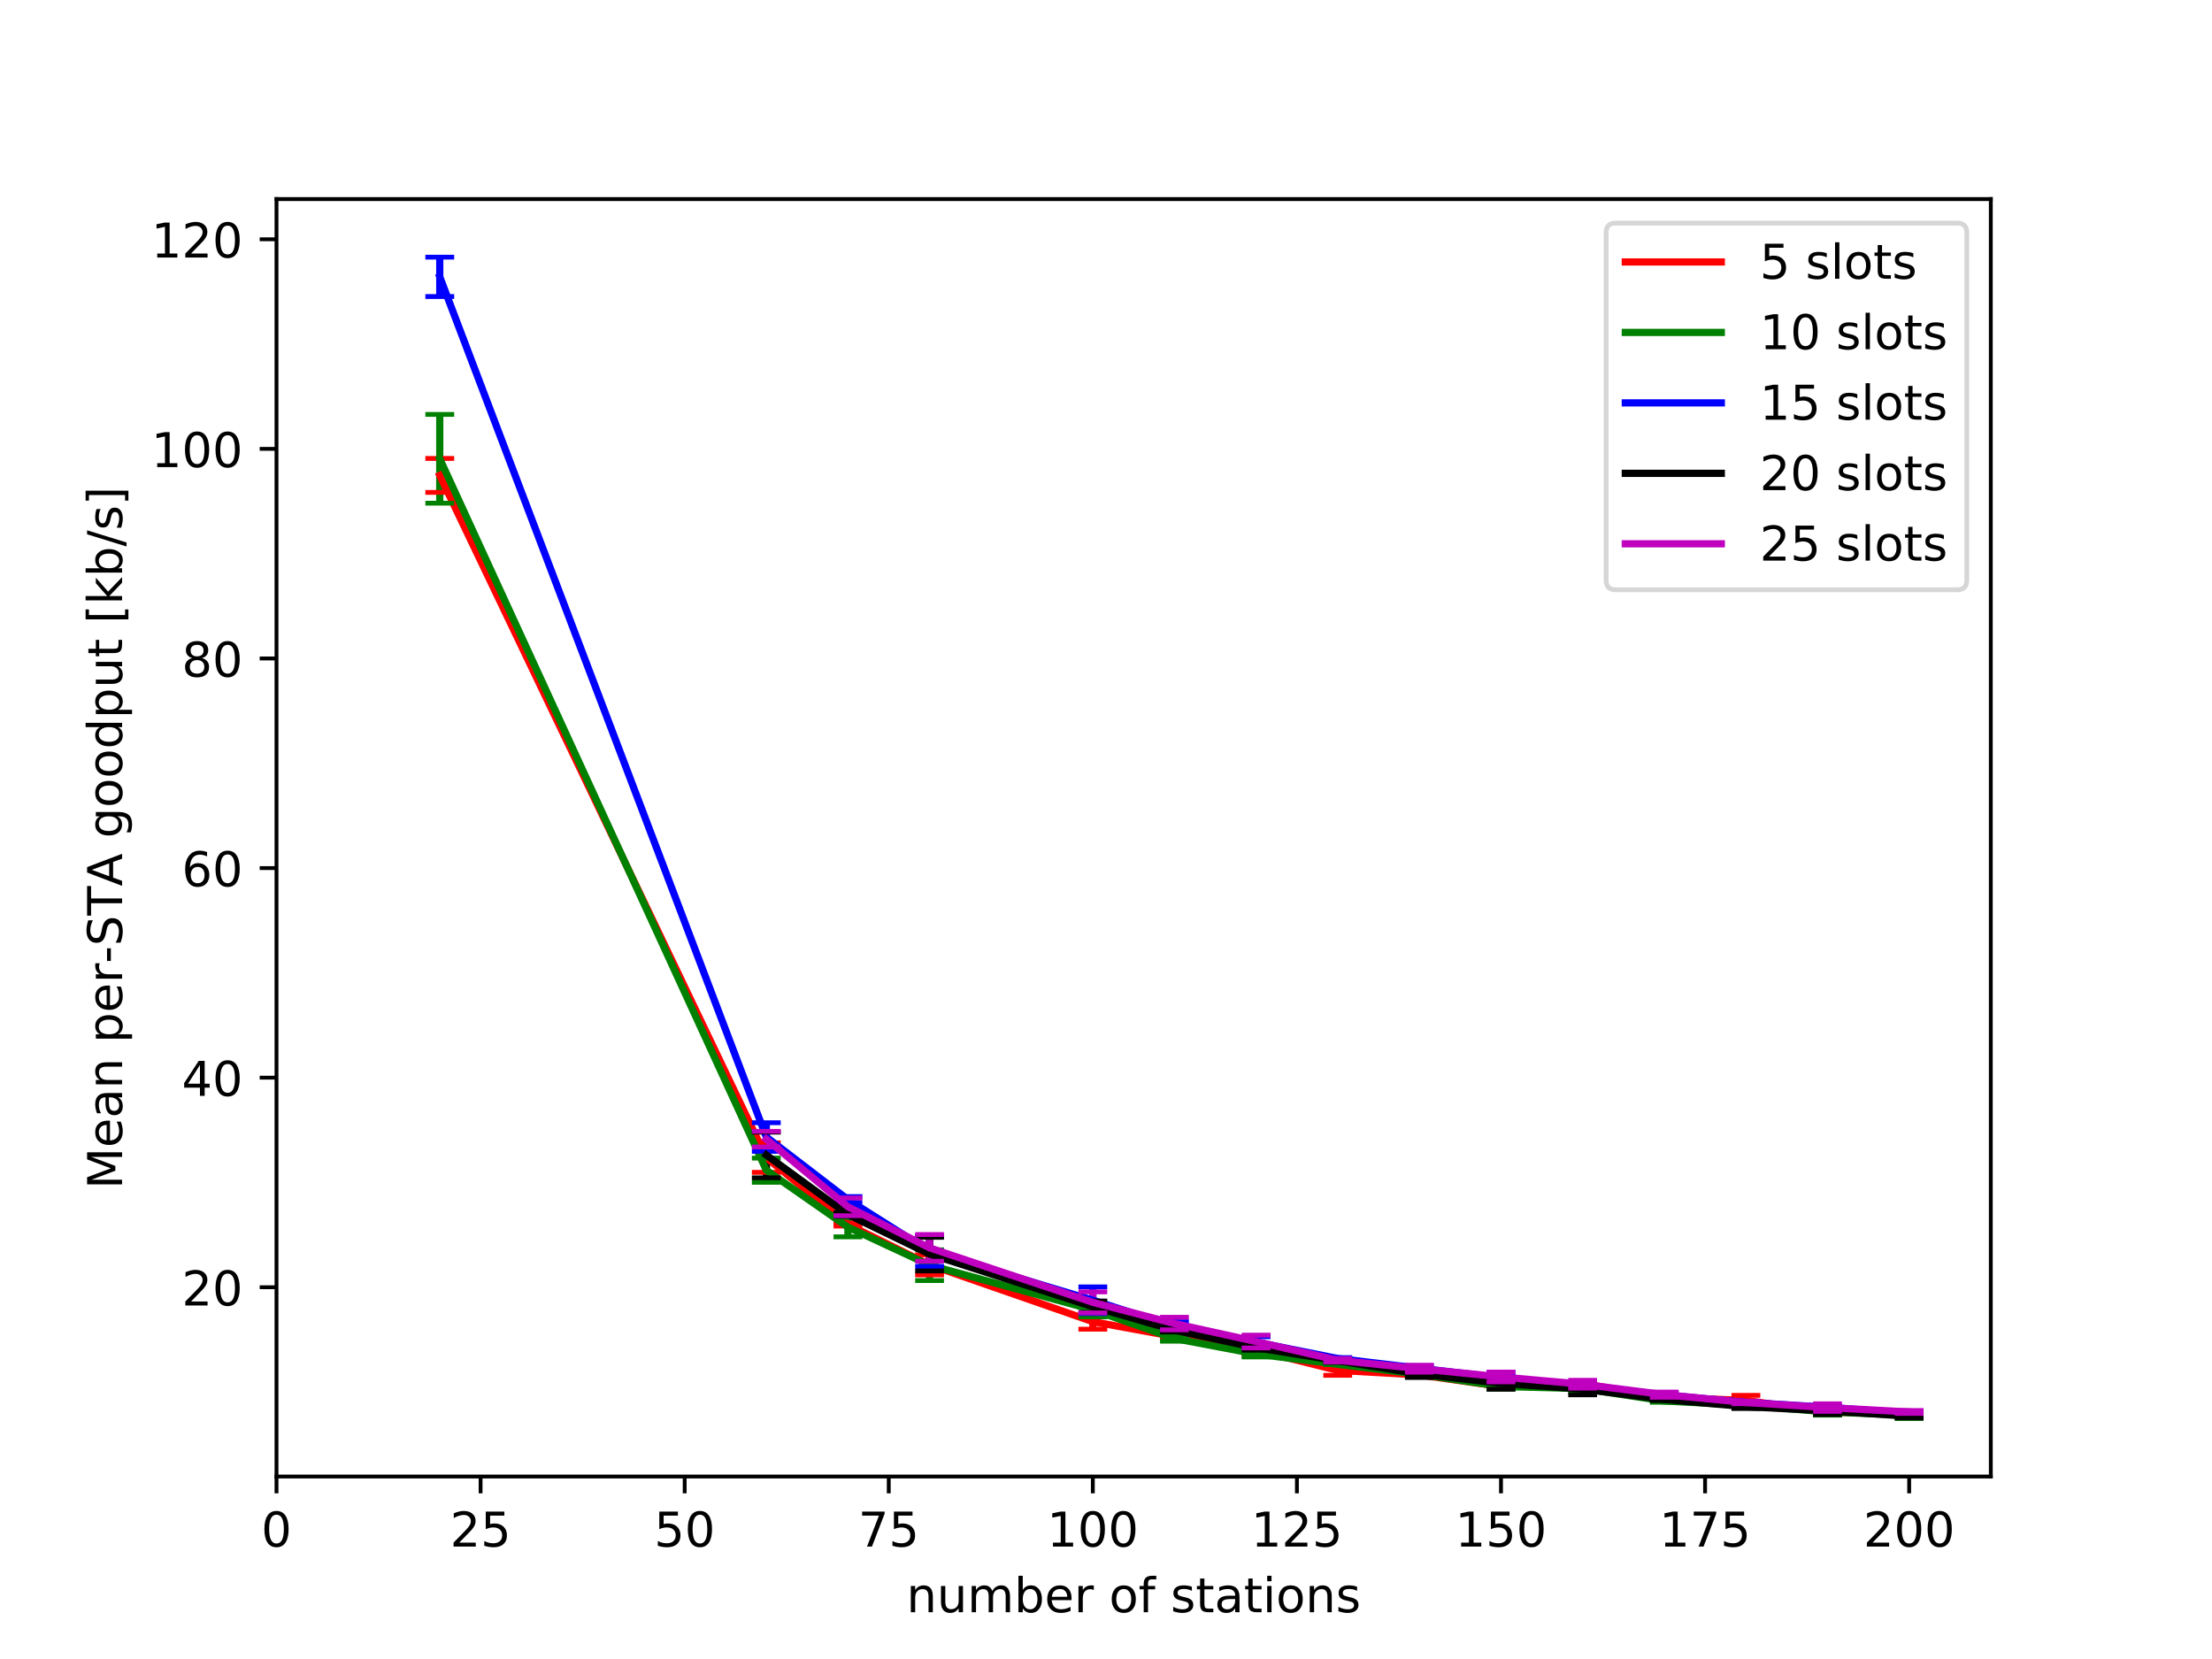 <?xml version="1.0" encoding="utf-8" standalone="no"?>
<!DOCTYPE svg PUBLIC "-//W3C//DTD SVG 1.1//EN"
  "http://www.w3.org/Graphics/SVG/1.1/DTD/svg11.dtd">
<!-- Created with matplotlib (https://matplotlib.org/) -->
<svg height="345.6pt" version="1.1" viewBox="0 0 460.8 345.6" width="460.8pt" xmlns="http://www.w3.org/2000/svg" xmlns:xlink="http://www.w3.org/1999/xlink">
 <defs>
  <style type="text/css">
*{stroke-linecap:butt;stroke-linejoin:round;}
  </style>
 </defs>
 <g id="figure_1">
  <g id="patch_1">
   <path d="M 0 345.6 
L 460.8 345.6 
L 460.8 0 
L 0 0 
z
" style="fill:#ffffff;"/>
  </g>
  <g id="axes_1">
   <g id="patch_2">
    <path d="M 57.6 307.584 
L 414.72 307.584 
L 414.72 41.472 
L 57.6 41.472 
z
" style="fill:#ffffff;"/>
   </g>
   <g id="matplotlib.axis_1">
    <g id="xtick_1">
     <g id="line2d_1">
      <defs>
       <path d="M 0 0 
L 0 3.5 
" id="m268597bac1" style="stroke:#000000;stroke-width:0.8;"/>
      </defs>
      <g>
       <use style="stroke:#000000;stroke-width:0.8;" x="57.6" xlink:href="#m268597bac1" y="307.584"/>
      </g>
     </g>
     <g id="text_1">
      <!-- 0 -->
      <defs>
       <path d="M 31.781 66.406 
Q 24.172 66.406 20.328 58.906 
Q 16.5 51.422 16.5 36.375 
Q 16.5 21.391 20.328 13.891 
Q 24.172 6.391 31.781 6.391 
Q 39.453 6.391 43.281 13.891 
Q 47.125 21.391 47.125 36.375 
Q 47.125 51.422 43.281 58.906 
Q 39.453 66.406 31.781 66.406 
z
M 31.781 74.219 
Q 44.047 74.219 50.516 64.516 
Q 56.984 54.828 56.984 36.375 
Q 56.984 17.969 50.516 8.266 
Q 44.047 -1.422 31.781 -1.422 
Q 19.531 -1.422 13.062 8.266 
Q 6.594 17.969 6.594 36.375 
Q 6.594 54.828 13.062 64.516 
Q 19.531 74.219 31.781 74.219 
z
" id="DejaVuSans-48"/>
      </defs>
      <g transform="translate(54.419 322.182)scale(0.1 -0.1)">
       <use xlink:href="#DejaVuSans-48"/>
      </g>
     </g>
    </g>
    <g id="xtick_2">
     <g id="line2d_2">
      <g>
       <use style="stroke:#000000;stroke-width:0.8;" x="100.114" xlink:href="#m268597bac1" y="307.584"/>
      </g>
     </g>
     <g id="text_2">
      <!-- 25 -->
      <defs>
       <path d="M 19.188 8.297 
L 53.609 8.297 
L 53.609 0 
L 7.328 0 
L 7.328 8.297 
Q 12.938 14.109 22.625 23.891 
Q 32.328 33.688 34.812 36.531 
Q 39.547 41.844 41.422 45.531 
Q 43.312 49.219 43.312 52.781 
Q 43.312 58.594 39.234 62.25 
Q 35.156 65.922 28.609 65.922 
Q 23.969 65.922 18.812 64.312 
Q 13.672 62.703 7.812 59.422 
L 7.812 69.391 
Q 13.766 71.781 18.938 73 
Q 24.125 74.219 28.422 74.219 
Q 39.75 74.219 46.484 68.547 
Q 53.219 62.891 53.219 53.422 
Q 53.219 48.922 51.531 44.891 
Q 49.859 40.875 45.406 35.406 
Q 44.188 33.984 37.641 27.219 
Q 31.109 20.453 19.188 8.297 
z
" id="DejaVuSans-50"/>
       <path d="M 10.797 72.906 
L 49.516 72.906 
L 49.516 64.594 
L 19.828 64.594 
L 19.828 46.734 
Q 21.969 47.469 24.109 47.828 
Q 26.266 48.188 28.422 48.188 
Q 40.625 48.188 47.75 41.5 
Q 54.891 34.812 54.891 23.391 
Q 54.891 11.625 47.562 5.094 
Q 40.234 -1.422 26.906 -1.422 
Q 22.312 -1.422 17.547 -0.641 
Q 12.797 0.141 7.719 1.703 
L 7.719 11.625 
Q 12.109 9.234 16.797 8.062 
Q 21.484 6.891 26.703 6.891 
Q 35.156 6.891 40.078 11.328 
Q 45.016 15.766 45.016 23.391 
Q 45.016 31 40.078 35.438 
Q 35.156 39.891 26.703 39.891 
Q 22.75 39.891 18.812 39.016 
Q 14.891 38.141 10.797 36.281 
z
" id="DejaVuSans-53"/>
      </defs>
      <g transform="translate(93.752 322.182)scale(0.1 -0.1)">
       <use xlink:href="#DejaVuSans-50"/>
       <use x="63.623" xlink:href="#DejaVuSans-53"/>
      </g>
     </g>
    </g>
    <g id="xtick_3">
     <g id="line2d_3">
      <g>
       <use style="stroke:#000000;stroke-width:0.8;" x="142.629" xlink:href="#m268597bac1" y="307.584"/>
      </g>
     </g>
     <g id="text_3">
      <!-- 50 -->
      <g transform="translate(136.266 322.182)scale(0.1 -0.1)">
       <use xlink:href="#DejaVuSans-53"/>
       <use x="63.623" xlink:href="#DejaVuSans-48"/>
      </g>
     </g>
    </g>
    <g id="xtick_4">
     <g id="line2d_4">
      <g>
       <use style="stroke:#000000;stroke-width:0.8;" x="185.143" xlink:href="#m268597bac1" y="307.584"/>
      </g>
     </g>
     <g id="text_4">
      <!-- 75 -->
      <defs>
       <path d="M 8.203 72.906 
L 55.078 72.906 
L 55.078 68.703 
L 28.609 0 
L 18.312 0 
L 43.219 64.594 
L 8.203 64.594 
z
" id="DejaVuSans-55"/>
      </defs>
      <g transform="translate(178.78 322.182)scale(0.1 -0.1)">
       <use xlink:href="#DejaVuSans-55"/>
       <use x="63.623" xlink:href="#DejaVuSans-53"/>
      </g>
     </g>
    </g>
    <g id="xtick_5">
     <g id="line2d_5">
      <g>
       <use style="stroke:#000000;stroke-width:0.8;" x="227.657" xlink:href="#m268597bac1" y="307.584"/>
      </g>
     </g>
     <g id="text_5">
      <!-- 100 -->
      <defs>
       <path d="M 12.406 8.297 
L 28.516 8.297 
L 28.516 63.922 
L 10.984 60.406 
L 10.984 69.391 
L 28.422 72.906 
L 38.281 72.906 
L 38.281 8.297 
L 54.391 8.297 
L 54.391 0 
L 12.406 0 
z
" id="DejaVuSans-49"/>
      </defs>
      <g transform="translate(218.113 322.182)scale(0.1 -0.1)">
       <use xlink:href="#DejaVuSans-49"/>
       <use x="63.623" xlink:href="#DejaVuSans-48"/>
       <use x="127.246" xlink:href="#DejaVuSans-48"/>
      </g>
     </g>
    </g>
    <g id="xtick_6">
     <g id="line2d_6">
      <g>
       <use style="stroke:#000000;stroke-width:0.8;" x="270.171" xlink:href="#m268597bac1" y="307.584"/>
      </g>
     </g>
     <g id="text_6">
      <!-- 125 -->
      <g transform="translate(260.628 322.182)scale(0.1 -0.1)">
       <use xlink:href="#DejaVuSans-49"/>
       <use x="63.623" xlink:href="#DejaVuSans-50"/>
       <use x="127.246" xlink:href="#DejaVuSans-53"/>
      </g>
     </g>
    </g>
    <g id="xtick_7">
     <g id="line2d_7">
      <g>
       <use style="stroke:#000000;stroke-width:0.8;" x="312.686" xlink:href="#m268597bac1" y="307.584"/>
      </g>
     </g>
     <g id="text_7">
      <!-- 150 -->
      <g transform="translate(303.142 322.182)scale(0.1 -0.1)">
       <use xlink:href="#DejaVuSans-49"/>
       <use x="63.623" xlink:href="#DejaVuSans-53"/>
       <use x="127.246" xlink:href="#DejaVuSans-48"/>
      </g>
     </g>
    </g>
    <g id="xtick_8">
     <g id="line2d_8">
      <g>
       <use style="stroke:#000000;stroke-width:0.8;" x="355.2" xlink:href="#m268597bac1" y="307.584"/>
      </g>
     </g>
     <g id="text_8">
      <!-- 175 -->
      <g transform="translate(345.656 322.182)scale(0.1 -0.1)">
       <use xlink:href="#DejaVuSans-49"/>
       <use x="63.623" xlink:href="#DejaVuSans-55"/>
       <use x="127.246" xlink:href="#DejaVuSans-53"/>
      </g>
     </g>
    </g>
    <g id="xtick_9">
     <g id="line2d_9">
      <g>
       <use style="stroke:#000000;stroke-width:0.8;" x="397.714" xlink:href="#m268597bac1" y="307.584"/>
      </g>
     </g>
     <g id="text_9">
      <!-- 200 -->
      <g transform="translate(388.171 322.182)scale(0.1 -0.1)">
       <use xlink:href="#DejaVuSans-50"/>
       <use x="63.623" xlink:href="#DejaVuSans-48"/>
       <use x="127.246" xlink:href="#DejaVuSans-48"/>
      </g>
     </g>
    </g>
    <g id="text_10">
     <!-- number of stations -->
     <defs>
      <path d="M 54.891 33.016 
L 54.891 0 
L 45.906 0 
L 45.906 32.719 
Q 45.906 40.484 42.875 44.328 
Q 39.844 48.188 33.797 48.188 
Q 26.516 48.188 22.312 43.547 
Q 18.109 38.922 18.109 30.906 
L 18.109 0 
L 9.078 0 
L 9.078 54.688 
L 18.109 54.688 
L 18.109 46.188 
Q 21.344 51.125 25.703 53.562 
Q 30.078 56 35.797 56 
Q 45.219 56 50.047 50.172 
Q 54.891 44.344 54.891 33.016 
z
" id="DejaVuSans-110"/>
      <path d="M 8.5 21.578 
L 8.5 54.688 
L 17.484 54.688 
L 17.484 21.922 
Q 17.484 14.156 20.5 10.266 
Q 23.531 6.391 29.594 6.391 
Q 36.859 6.391 41.078 11.031 
Q 45.312 15.672 45.312 23.688 
L 45.312 54.688 
L 54.297 54.688 
L 54.297 0 
L 45.312 0 
L 45.312 8.406 
Q 42.047 3.422 37.719 1 
Q 33.406 -1.422 27.688 -1.422 
Q 18.266 -1.422 13.375 4.438 
Q 8.5 10.297 8.5 21.578 
z
M 31.109 56 
z
" id="DejaVuSans-117"/>
      <path d="M 52 44.188 
Q 55.375 50.25 60.062 53.125 
Q 64.75 56 71.094 56 
Q 79.641 56 84.281 50.016 
Q 88.922 44.047 88.922 33.016 
L 88.922 0 
L 79.891 0 
L 79.891 32.719 
Q 79.891 40.578 77.094 44.375 
Q 74.312 48.188 68.609 48.188 
Q 61.625 48.188 57.562 43.547 
Q 53.516 38.922 53.516 30.906 
L 53.516 0 
L 44.484 0 
L 44.484 32.719 
Q 44.484 40.625 41.703 44.406 
Q 38.922 48.188 33.109 48.188 
Q 26.219 48.188 22.156 43.531 
Q 18.109 38.875 18.109 30.906 
L 18.109 0 
L 9.078 0 
L 9.078 54.688 
L 18.109 54.688 
L 18.109 46.188 
Q 21.188 51.219 25.484 53.609 
Q 29.781 56 35.688 56 
Q 41.656 56 45.828 52.969 
Q 50 49.953 52 44.188 
z
" id="DejaVuSans-109"/>
      <path d="M 48.688 27.297 
Q 48.688 37.203 44.609 42.844 
Q 40.531 48.484 33.406 48.484 
Q 26.266 48.484 22.188 42.844 
Q 18.109 37.203 18.109 27.297 
Q 18.109 17.391 22.188 11.75 
Q 26.266 6.109 33.406 6.109 
Q 40.531 6.109 44.609 11.75 
Q 48.688 17.391 48.688 27.297 
z
M 18.109 46.391 
Q 20.953 51.266 25.266 53.625 
Q 29.594 56 35.594 56 
Q 45.562 56 51.781 48.094 
Q 58.016 40.188 58.016 27.297 
Q 58.016 14.406 51.781 6.484 
Q 45.562 -1.422 35.594 -1.422 
Q 29.594 -1.422 25.266 0.953 
Q 20.953 3.328 18.109 8.203 
L 18.109 0 
L 9.078 0 
L 9.078 75.984 
L 18.109 75.984 
z
" id="DejaVuSans-98"/>
      <path d="M 56.203 29.594 
L 56.203 25.203 
L 14.891 25.203 
Q 15.484 15.922 20.484 11.062 
Q 25.484 6.203 34.422 6.203 
Q 39.594 6.203 44.453 7.469 
Q 49.312 8.734 54.109 11.281 
L 54.109 2.781 
Q 49.266 0.734 44.188 -0.344 
Q 39.109 -1.422 33.891 -1.422 
Q 20.797 -1.422 13.156 6.188 
Q 5.516 13.812 5.516 26.812 
Q 5.516 40.234 12.766 48.109 
Q 20.016 56 32.328 56 
Q 43.359 56 49.781 48.891 
Q 56.203 41.797 56.203 29.594 
z
M 47.219 32.234 
Q 47.125 39.594 43.094 43.984 
Q 39.062 48.391 32.422 48.391 
Q 24.906 48.391 20.391 44.141 
Q 15.875 39.891 15.188 32.172 
z
" id="DejaVuSans-101"/>
      <path d="M 41.109 46.297 
Q 39.594 47.172 37.812 47.578 
Q 36.031 48 33.891 48 
Q 26.266 48 22.188 43.047 
Q 18.109 38.094 18.109 28.812 
L 18.109 0 
L 9.078 0 
L 9.078 54.688 
L 18.109 54.688 
L 18.109 46.188 
Q 20.953 51.172 25.484 53.578 
Q 30.031 56 36.531 56 
Q 37.453 56 38.578 55.875 
Q 39.703 55.766 41.062 55.516 
z
" id="DejaVuSans-114"/>
      <path id="DejaVuSans-32"/>
      <path d="M 30.609 48.391 
Q 23.391 48.391 19.188 42.75 
Q 14.984 37.109 14.984 27.297 
Q 14.984 17.484 19.156 11.844 
Q 23.344 6.203 30.609 6.203 
Q 37.797 6.203 41.984 11.859 
Q 46.188 17.531 46.188 27.297 
Q 46.188 37.016 41.984 42.703 
Q 37.797 48.391 30.609 48.391 
z
M 30.609 56 
Q 42.328 56 49.016 48.375 
Q 55.719 40.766 55.719 27.297 
Q 55.719 13.875 49.016 6.219 
Q 42.328 -1.422 30.609 -1.422 
Q 18.844 -1.422 12.172 6.219 
Q 5.516 13.875 5.516 27.297 
Q 5.516 40.766 12.172 48.375 
Q 18.844 56 30.609 56 
z
" id="DejaVuSans-111"/>
      <path d="M 37.109 75.984 
L 37.109 68.5 
L 28.516 68.5 
Q 23.688 68.5 21.797 66.547 
Q 19.922 64.594 19.922 59.516 
L 19.922 54.688 
L 34.719 54.688 
L 34.719 47.703 
L 19.922 47.703 
L 19.922 0 
L 10.891 0 
L 10.891 47.703 
L 2.297 47.703 
L 2.297 54.688 
L 10.891 54.688 
L 10.891 58.5 
Q 10.891 67.625 15.141 71.797 
Q 19.391 75.984 28.609 75.984 
z
" id="DejaVuSans-102"/>
      <path d="M 44.281 53.078 
L 44.281 44.578 
Q 40.484 46.531 36.375 47.5 
Q 32.281 48.484 27.875 48.484 
Q 21.188 48.484 17.844 46.438 
Q 14.5 44.391 14.5 40.281 
Q 14.5 37.156 16.891 35.375 
Q 19.281 33.594 26.516 31.984 
L 29.594 31.297 
Q 39.156 29.25 43.188 25.516 
Q 47.219 21.781 47.219 15.094 
Q 47.219 7.469 41.188 3.016 
Q 35.156 -1.422 24.609 -1.422 
Q 20.219 -1.422 15.453 -0.562 
Q 10.688 0.297 5.422 2 
L 5.422 11.281 
Q 10.406 8.688 15.234 7.391 
Q 20.062 6.109 24.812 6.109 
Q 31.156 6.109 34.562 8.281 
Q 37.984 10.453 37.984 14.406 
Q 37.984 18.062 35.516 20.016 
Q 33.062 21.969 24.703 23.781 
L 21.578 24.516 
Q 13.234 26.266 9.516 29.906 
Q 5.812 33.547 5.812 39.891 
Q 5.812 47.609 11.281 51.797 
Q 16.75 56 26.812 56 
Q 31.781 56 36.172 55.266 
Q 40.578 54.547 44.281 53.078 
z
" id="DejaVuSans-115"/>
      <path d="M 18.312 70.219 
L 18.312 54.688 
L 36.812 54.688 
L 36.812 47.703 
L 18.312 47.703 
L 18.312 18.016 
Q 18.312 11.328 20.141 9.422 
Q 21.969 7.516 27.594 7.516 
L 36.812 7.516 
L 36.812 0 
L 27.594 0 
Q 17.188 0 13.234 3.875 
Q 9.281 7.766 9.281 18.016 
L 9.281 47.703 
L 2.688 47.703 
L 2.688 54.688 
L 9.281 54.688 
L 9.281 70.219 
z
" id="DejaVuSans-116"/>
      <path d="M 34.281 27.484 
Q 23.391 27.484 19.188 25 
Q 14.984 22.516 14.984 16.5 
Q 14.984 11.719 18.141 8.906 
Q 21.297 6.109 26.703 6.109 
Q 34.188 6.109 38.703 11.406 
Q 43.219 16.703 43.219 25.484 
L 43.219 27.484 
z
M 52.203 31.203 
L 52.203 0 
L 43.219 0 
L 43.219 8.297 
Q 40.141 3.328 35.547 0.953 
Q 30.953 -1.422 24.312 -1.422 
Q 15.922 -1.422 10.953 3.297 
Q 6 8.016 6 15.922 
Q 6 25.141 12.172 29.828 
Q 18.359 34.516 30.609 34.516 
L 43.219 34.516 
L 43.219 35.406 
Q 43.219 41.609 39.141 45 
Q 35.062 48.391 27.688 48.391 
Q 23 48.391 18.547 47.266 
Q 14.109 46.141 10.016 43.891 
L 10.016 52.203 
Q 14.938 54.109 19.578 55.047 
Q 24.219 56 28.609 56 
Q 40.484 56 46.344 49.844 
Q 52.203 43.703 52.203 31.203 
z
" id="DejaVuSans-97"/>
      <path d="M 9.422 54.688 
L 18.406 54.688 
L 18.406 0 
L 9.422 0 
z
M 9.422 75.984 
L 18.406 75.984 
L 18.406 64.594 
L 9.422 64.594 
z
" id="DejaVuSans-105"/>
     </defs>
     <g transform="translate(188.837 335.861)scale(0.1 -0.1)">
      <use xlink:href="#DejaVuSans-110"/>
      <use x="63.379" xlink:href="#DejaVuSans-117"/>
      <use x="126.758" xlink:href="#DejaVuSans-109"/>
      <use x="224.17" xlink:href="#DejaVuSans-98"/>
      <use x="287.646" xlink:href="#DejaVuSans-101"/>
      <use x="349.17" xlink:href="#DejaVuSans-114"/>
      <use x="390.283" xlink:href="#DejaVuSans-32"/>
      <use x="422.07" xlink:href="#DejaVuSans-111"/>
      <use x="483.252" xlink:href="#DejaVuSans-102"/>
      <use x="518.457" xlink:href="#DejaVuSans-32"/>
      <use x="550.244" xlink:href="#DejaVuSans-115"/>
      <use x="602.344" xlink:href="#DejaVuSans-116"/>
      <use x="641.553" xlink:href="#DejaVuSans-97"/>
      <use x="702.832" xlink:href="#DejaVuSans-116"/>
      <use x="742.041" xlink:href="#DejaVuSans-105"/>
      <use x="769.824" xlink:href="#DejaVuSans-111"/>
      <use x="831.006" xlink:href="#DejaVuSans-110"/>
      <use x="894.385" xlink:href="#DejaVuSans-115"/>
     </g>
    </g>
   </g>
   <g id="matplotlib.axis_2">
    <g id="ytick_1">
     <g id="line2d_10">
      <defs>
       <path d="M 0 0 
L -3.5 0 
" id="m2aa2e67e65" style="stroke:#000000;stroke-width:0.8;"/>
      </defs>
      <g>
       <use style="stroke:#000000;stroke-width:0.8;" x="57.6" xlink:href="#m2aa2e67e65" y="268.154"/>
      </g>
     </g>
     <g id="text_11">
      <!-- 20 -->
      <g transform="translate(37.875 271.954)scale(0.1 -0.1)">
       <use xlink:href="#DejaVuSans-50"/>
       <use x="63.623" xlink:href="#DejaVuSans-48"/>
      </g>
     </g>
    </g>
    <g id="ytick_2">
     <g id="line2d_11">
      <g>
       <use style="stroke:#000000;stroke-width:0.8;" x="57.6" xlink:href="#m2aa2e67e65" y="224.493"/>
      </g>
     </g>
     <g id="text_12">
      <!-- 40 -->
      <defs>
       <path d="M 37.797 64.312 
L 12.891 25.391 
L 37.797 25.391 
z
M 35.203 72.906 
L 47.609 72.906 
L 47.609 25.391 
L 58.016 25.391 
L 58.016 17.188 
L 47.609 17.188 
L 47.609 0 
L 37.797 0 
L 37.797 17.188 
L 4.891 17.188 
L 4.891 26.703 
z
" id="DejaVuSans-52"/>
      </defs>
      <g transform="translate(37.875 228.292)scale(0.1 -0.1)">
       <use xlink:href="#DejaVuSans-52"/>
       <use x="63.623" xlink:href="#DejaVuSans-48"/>
      </g>
     </g>
    </g>
    <g id="ytick_3">
     <g id="line2d_12">
      <g>
       <use style="stroke:#000000;stroke-width:0.8;" x="57.6" xlink:href="#m2aa2e67e65" y="180.832"/>
      </g>
     </g>
     <g id="text_13">
      <!-- 60 -->
      <defs>
       <path d="M 33.016 40.375 
Q 26.375 40.375 22.484 35.828 
Q 18.609 31.297 18.609 23.391 
Q 18.609 15.531 22.484 10.953 
Q 26.375 6.391 33.016 6.391 
Q 39.656 6.391 43.531 10.953 
Q 47.406 15.531 47.406 23.391 
Q 47.406 31.297 43.531 35.828 
Q 39.656 40.375 33.016 40.375 
z
M 52.594 71.297 
L 52.594 62.312 
Q 48.875 64.062 45.094 64.984 
Q 41.312 65.922 37.594 65.922 
Q 27.828 65.922 22.672 59.328 
Q 17.531 52.734 16.797 39.406 
Q 19.672 43.656 24.016 45.922 
Q 28.375 48.188 33.594 48.188 
Q 44.578 48.188 50.953 41.516 
Q 57.328 34.859 57.328 23.391 
Q 57.328 12.156 50.688 5.359 
Q 44.047 -1.422 33.016 -1.422 
Q 20.359 -1.422 13.672 8.266 
Q 6.984 17.969 6.984 36.375 
Q 6.984 53.656 15.188 63.938 
Q 23.391 74.219 37.203 74.219 
Q 40.922 74.219 44.703 73.484 
Q 48.484 72.75 52.594 71.297 
z
" id="DejaVuSans-54"/>
      </defs>
      <g transform="translate(37.875 184.631)scale(0.1 -0.1)">
       <use xlink:href="#DejaVuSans-54"/>
       <use x="63.623" xlink:href="#DejaVuSans-48"/>
      </g>
     </g>
    </g>
    <g id="ytick_4">
     <g id="line2d_13">
      <g>
       <use style="stroke:#000000;stroke-width:0.8;" x="57.6" xlink:href="#m2aa2e67e65" y="137.171"/>
      </g>
     </g>
     <g id="text_14">
      <!-- 80 -->
      <defs>
       <path d="M 31.781 34.625 
Q 24.75 34.625 20.719 30.859 
Q 16.703 27.094 16.703 20.516 
Q 16.703 13.922 20.719 10.156 
Q 24.75 6.391 31.781 6.391 
Q 38.812 6.391 42.859 10.172 
Q 46.922 13.969 46.922 20.516 
Q 46.922 27.094 42.891 30.859 
Q 38.875 34.625 31.781 34.625 
z
M 21.922 38.812 
Q 15.578 40.375 12.031 44.719 
Q 8.5 49.078 8.5 55.328 
Q 8.5 64.062 14.719 69.141 
Q 20.953 74.219 31.781 74.219 
Q 42.672 74.219 48.875 69.141 
Q 55.078 64.062 55.078 55.328 
Q 55.078 49.078 51.531 44.719 
Q 48 40.375 41.703 38.812 
Q 48.828 37.156 52.797 32.312 
Q 56.781 27.484 56.781 20.516 
Q 56.781 9.906 50.312 4.234 
Q 43.844 -1.422 31.781 -1.422 
Q 19.734 -1.422 13.25 4.234 
Q 6.781 9.906 6.781 20.516 
Q 6.781 27.484 10.781 32.312 
Q 14.797 37.156 21.922 38.812 
z
M 18.312 54.391 
Q 18.312 48.734 21.844 45.562 
Q 25.391 42.391 31.781 42.391 
Q 38.141 42.391 41.719 45.562 
Q 45.312 48.734 45.312 54.391 
Q 45.312 60.062 41.719 63.234 
Q 38.141 66.406 31.781 66.406 
Q 25.391 66.406 21.844 63.234 
Q 18.312 60.062 18.312 54.391 
z
" id="DejaVuSans-56"/>
      </defs>
      <g transform="translate(37.875 140.97)scale(0.1 -0.1)">
       <use xlink:href="#DejaVuSans-56"/>
       <use x="63.623" xlink:href="#DejaVuSans-48"/>
      </g>
     </g>
    </g>
    <g id="ytick_5">
     <g id="line2d_14">
      <g>
       <use style="stroke:#000000;stroke-width:0.8;" x="57.6" xlink:href="#m2aa2e67e65" y="93.51"/>
      </g>
     </g>
     <g id="text_15">
      <!-- 100 -->
      <g transform="translate(31.512 97.309)scale(0.1 -0.1)">
       <use xlink:href="#DejaVuSans-49"/>
       <use x="63.623" xlink:href="#DejaVuSans-48"/>
       <use x="127.246" xlink:href="#DejaVuSans-48"/>
      </g>
     </g>
    </g>
    <g id="ytick_6">
     <g id="line2d_15">
      <g>
       <use style="stroke:#000000;stroke-width:0.8;" x="57.6" xlink:href="#m2aa2e67e65" y="49.849"/>
      </g>
     </g>
     <g id="text_16">
      <!-- 120 -->
      <g transform="translate(31.512 53.648)scale(0.1 -0.1)">
       <use xlink:href="#DejaVuSans-49"/>
       <use x="63.623" xlink:href="#DejaVuSans-50"/>
       <use x="127.246" xlink:href="#DejaVuSans-48"/>
      </g>
     </g>
    </g>
    <g id="text_17">
     <!-- Mean per-STA goodput [kb/s] -->
     <defs>
      <path d="M 9.812 72.906 
L 24.516 72.906 
L 43.109 23.297 
L 61.812 72.906 
L 76.516 72.906 
L 76.516 0 
L 66.891 0 
L 66.891 64.016 
L 48.094 14.016 
L 38.188 14.016 
L 19.391 64.016 
L 19.391 0 
L 9.812 0 
z
" id="DejaVuSans-77"/>
      <path d="M 18.109 8.203 
L 18.109 -20.797 
L 9.078 -20.797 
L 9.078 54.688 
L 18.109 54.688 
L 18.109 46.391 
Q 20.953 51.266 25.266 53.625 
Q 29.594 56 35.594 56 
Q 45.562 56 51.781 48.094 
Q 58.016 40.188 58.016 27.297 
Q 58.016 14.406 51.781 6.484 
Q 45.562 -1.422 35.594 -1.422 
Q 29.594 -1.422 25.266 0.953 
Q 20.953 3.328 18.109 8.203 
z
M 48.688 27.297 
Q 48.688 37.203 44.609 42.844 
Q 40.531 48.484 33.406 48.484 
Q 26.266 48.484 22.188 42.844 
Q 18.109 37.203 18.109 27.297 
Q 18.109 17.391 22.188 11.75 
Q 26.266 6.109 33.406 6.109 
Q 40.531 6.109 44.609 11.75 
Q 48.688 17.391 48.688 27.297 
z
" id="DejaVuSans-112"/>
      <path d="M 4.891 31.391 
L 31.203 31.391 
L 31.203 23.391 
L 4.891 23.391 
z
" id="DejaVuSans-45"/>
      <path d="M 53.516 70.516 
L 53.516 60.891 
Q 47.906 63.578 42.922 64.891 
Q 37.938 66.219 33.297 66.219 
Q 25.25 66.219 20.875 63.094 
Q 16.5 59.969 16.5 54.203 
Q 16.5 49.359 19.406 46.891 
Q 22.312 44.438 30.422 42.922 
L 36.375 41.703 
Q 47.406 39.594 52.656 34.297 
Q 57.906 29 57.906 20.125 
Q 57.906 9.516 50.797 4.047 
Q 43.703 -1.422 29.984 -1.422 
Q 24.812 -1.422 18.969 -0.25 
Q 13.141 0.922 6.891 3.219 
L 6.891 13.375 
Q 12.891 10.016 18.656 8.297 
Q 24.422 6.594 29.984 6.594 
Q 38.422 6.594 43.016 9.906 
Q 47.609 13.234 47.609 19.391 
Q 47.609 24.75 44.312 27.781 
Q 41.016 30.812 33.5 32.328 
L 27.484 33.5 
Q 16.453 35.688 11.516 40.375 
Q 6.594 45.062 6.594 53.422 
Q 6.594 63.094 13.406 68.656 
Q 20.219 74.219 32.172 74.219 
Q 37.312 74.219 42.625 73.281 
Q 47.953 72.359 53.516 70.516 
z
" id="DejaVuSans-83"/>
      <path d="M -0.297 72.906 
L 61.375 72.906 
L 61.375 64.594 
L 35.5 64.594 
L 35.5 0 
L 25.594 0 
L 25.594 64.594 
L -0.297 64.594 
z
" id="DejaVuSans-84"/>
      <path d="M 34.188 63.188 
L 20.797 26.906 
L 47.609 26.906 
z
M 28.609 72.906 
L 39.797 72.906 
L 67.578 0 
L 57.328 0 
L 50.688 18.703 
L 17.828 18.703 
L 11.188 0 
L 0.781 0 
z
" id="DejaVuSans-65"/>
      <path d="M 45.406 27.984 
Q 45.406 37.75 41.375 43.109 
Q 37.359 48.484 30.078 48.484 
Q 22.859 48.484 18.828 43.109 
Q 14.797 37.75 14.797 27.984 
Q 14.797 18.266 18.828 12.891 
Q 22.859 7.516 30.078 7.516 
Q 37.359 7.516 41.375 12.891 
Q 45.406 18.266 45.406 27.984 
z
M 54.391 6.781 
Q 54.391 -7.172 48.188 -13.984 
Q 42 -20.797 29.203 -20.797 
Q 24.469 -20.797 20.266 -20.094 
Q 16.062 -19.391 12.109 -17.922 
L 12.109 -9.188 
Q 16.062 -11.328 19.922 -12.344 
Q 23.781 -13.375 27.781 -13.375 
Q 36.625 -13.375 41.016 -8.766 
Q 45.406 -4.156 45.406 5.172 
L 45.406 9.625 
Q 42.625 4.781 38.281 2.391 
Q 33.938 0 27.875 0 
Q 17.828 0 11.672 7.656 
Q 5.516 15.328 5.516 27.984 
Q 5.516 40.672 11.672 48.328 
Q 17.828 56 27.875 56 
Q 33.938 56 38.281 53.609 
Q 42.625 51.219 45.406 46.391 
L 45.406 54.688 
L 54.391 54.688 
z
" id="DejaVuSans-103"/>
      <path d="M 45.406 46.391 
L 45.406 75.984 
L 54.391 75.984 
L 54.391 0 
L 45.406 0 
L 45.406 8.203 
Q 42.578 3.328 38.25 0.953 
Q 33.938 -1.422 27.875 -1.422 
Q 17.969 -1.422 11.734 6.484 
Q 5.516 14.406 5.516 27.297 
Q 5.516 40.188 11.734 48.094 
Q 17.969 56 27.875 56 
Q 33.938 56 38.25 53.625 
Q 42.578 51.266 45.406 46.391 
z
M 14.797 27.297 
Q 14.797 17.391 18.875 11.75 
Q 22.953 6.109 30.078 6.109 
Q 37.203 6.109 41.297 11.75 
Q 45.406 17.391 45.406 27.297 
Q 45.406 37.203 41.297 42.844 
Q 37.203 48.484 30.078 48.484 
Q 22.953 48.484 18.875 42.844 
Q 14.797 37.203 14.797 27.297 
z
" id="DejaVuSans-100"/>
      <path d="M 8.594 75.984 
L 29.297 75.984 
L 29.297 69 
L 17.578 69 
L 17.578 -6.203 
L 29.297 -6.203 
L 29.297 -13.188 
L 8.594 -13.188 
z
" id="DejaVuSans-91"/>
      <path d="M 9.078 75.984 
L 18.109 75.984 
L 18.109 31.109 
L 44.922 54.688 
L 56.391 54.688 
L 27.391 29.109 
L 57.625 0 
L 45.906 0 
L 18.109 26.703 
L 18.109 0 
L 9.078 0 
z
" id="DejaVuSans-107"/>
      <path d="M 25.391 72.906 
L 33.688 72.906 
L 8.297 -9.281 
L 0 -9.281 
z
" id="DejaVuSans-47"/>
      <path d="M 30.422 75.984 
L 30.422 -13.188 
L 9.719 -13.188 
L 9.719 -6.203 
L 21.391 -6.203 
L 21.391 69 
L 9.719 69 
L 9.719 75.984 
z
" id="DejaVuSans-93"/>
     </defs>
     <g transform="translate(25.433 247.698)rotate(-90)scale(0.1 -0.1)">
      <use xlink:href="#DejaVuSans-77"/>
      <use x="86.279" xlink:href="#DejaVuSans-101"/>
      <use x="147.803" xlink:href="#DejaVuSans-97"/>
      <use x="209.082" xlink:href="#DejaVuSans-110"/>
      <use x="272.461" xlink:href="#DejaVuSans-32"/>
      <use x="304.248" xlink:href="#DejaVuSans-112"/>
      <use x="367.725" xlink:href="#DejaVuSans-101"/>
      <use x="429.248" xlink:href="#DejaVuSans-114"/>
      <use x="470.268" xlink:href="#DejaVuSans-45"/>
      <use x="506.352" xlink:href="#DejaVuSans-83"/>
      <use x="569.828" xlink:href="#DejaVuSans-84"/>
      <use x="630.803" xlink:href="#DejaVuSans-65"/>
      <use x="699.211" xlink:href="#DejaVuSans-32"/>
      <use x="730.998" xlink:href="#DejaVuSans-103"/>
      <use x="794.475" xlink:href="#DejaVuSans-111"/>
      <use x="855.656" xlink:href="#DejaVuSans-111"/>
      <use x="916.838" xlink:href="#DejaVuSans-100"/>
      <use x="980.314" xlink:href="#DejaVuSans-112"/>
      <use x="1043.791" xlink:href="#DejaVuSans-117"/>
      <use x="1107.17" xlink:href="#DejaVuSans-116"/>
      <use x="1146.379" xlink:href="#DejaVuSans-32"/>
      <use x="1178.166" xlink:href="#DejaVuSans-91"/>
      <use x="1217.18" xlink:href="#DejaVuSans-107"/>
      <use x="1275.09" xlink:href="#DejaVuSans-98"/>
      <use x="1338.566" xlink:href="#DejaVuSans-47"/>
      <use x="1372.258" xlink:href="#DejaVuSans-115"/>
      <use x="1424.357" xlink:href="#DejaVuSans-93"/>
     </g>
    </g>
   </g>
   <g id="LineCollection_1">
    <path clip-path="url(#pf84b2e4651)" d="M 295.68 286.703 
L 295.68 286.146 
" style="fill:none;stroke:#ff0000;stroke-width:1.5;"/>
   </g>
   <g id="LineCollection_2">
    <path clip-path="url(#pf84b2e4651)" d="M 397.714 294.705 
L 397.714 294.127 
" style="fill:none;stroke:#ff0000;stroke-width:1.5;"/>
   </g>
   <g id="LineCollection_3">
    <path clip-path="url(#pf84b2e4651)" d="M 312.686 288.851 
L 312.686 288.791 
" style="fill:none;stroke:#ff0000;stroke-width:1.5;"/>
   </g>
   <g id="LineCollection_4">
    <path clip-path="url(#pf84b2e4651)" d="M 244.663 278.824 
L 244.663 278.053 
" style="fill:none;stroke:#ff0000;stroke-width:1.5;"/>
   </g>
   <g id="LineCollection_5">
    <path clip-path="url(#pf84b2e4651)" d="M 176.64 255.413 
L 176.64 254.763 
" style="fill:none;stroke:#ff0000;stroke-width:1.5;"/>
   </g>
   <g id="LineCollection_6">
    <path clip-path="url(#pf84b2e4651)" d="M 278.674 286.499 
L 278.674 284.444 
" style="fill:none;stroke:#ff0000;stroke-width:1.5;"/>
   </g>
   <g id="LineCollection_7">
    <path clip-path="url(#pf84b2e4651)" d="M 193.646 265.581 
L 193.646 261.394 
" style="fill:none;stroke:#ff0000;stroke-width:1.5;"/>
   </g>
   <g id="LineCollection_8">
    <path clip-path="url(#pf84b2e4651)" d="M 227.657 276.894 
L 227.657 273.765 
" style="fill:none;stroke:#ff0000;stroke-width:1.5;"/>
   </g>
   <g id="LineCollection_9">
    <path clip-path="url(#pf84b2e4651)" d="M 363.703 292.807 
L 363.703 290.678 
" style="fill:none;stroke:#ff0000;stroke-width:1.5;"/>
   </g>
   <g id="LineCollection_10">
    <path clip-path="url(#pf84b2e4651)" d="M 91.611 102.577 
L 91.611 95.501 
" style="fill:none;stroke:#ff0000;stroke-width:1.5;"/>
   </g>
   <g id="LineCollection_11">
    <path clip-path="url(#pf84b2e4651)" d="M 159.634 244.225 
L 159.634 238.077 
" style="fill:none;stroke:#ff0000;stroke-width:1.5;"/>
   </g>
   <g id="LineCollection_12">
    <path clip-path="url(#pf84b2e4651)" d="M 261.669 282.463 
L 261.669 280.029 
" style="fill:none;stroke:#ff0000;stroke-width:1.5;"/>
   </g>
   <g id="LineCollection_13">
    <path clip-path="url(#pf84b2e4651)" d="M 329.691 288.365 
L 329.691 288.089 
" style="fill:none;stroke:#ff0000;stroke-width:1.5;"/>
   </g>
   <g id="LineCollection_14">
    <path clip-path="url(#pf84b2e4651)" d="M 346.697 291.27 
L 346.697 290.929 
" style="fill:none;stroke:#ff0000;stroke-width:1.5;"/>
   </g>
   <g id="LineCollection_15">
    <path clip-path="url(#pf84b2e4651)" d="M 380.709 294.704 
L 380.709 293.654 
" style="fill:none;stroke:#ff0000;stroke-width:1.5;"/>
   </g>
   <g id="LineCollection_16">
    <path clip-path="url(#pf84b2e4651)" d="M 261.669 282.681 
L 261.669 281.455 
" style="fill:none;stroke:#008000;stroke-width:1.5;"/>
   </g>
   <g id="LineCollection_17">
    <path clip-path="url(#pf84b2e4651)" d="M 397.714 295.488 
L 397.714 294.161 
" style="fill:none;stroke:#008000;stroke-width:1.5;"/>
   </g>
   <g id="LineCollection_18">
    <path clip-path="url(#pf84b2e4651)" d="M 159.634 246.298 
L 159.634 241.257 
" style="fill:none;stroke:#008000;stroke-width:1.5;"/>
   </g>
   <g id="LineCollection_19">
    <path clip-path="url(#pf84b2e4651)" d="M 176.64 257.654 
L 176.64 253.61 
" style="fill:none;stroke:#008000;stroke-width:1.5;"/>
   </g>
   <g id="LineCollection_20">
    <path clip-path="url(#pf84b2e4651)" d="M 295.68 286.418 
L 295.68 286.151 
" style="fill:none;stroke:#008000;stroke-width:1.5;"/>
   </g>
   <g id="LineCollection_21">
    <path clip-path="url(#pf84b2e4651)" d="M 193.646 266.765 
L 193.646 260.355 
" style="fill:none;stroke:#008000;stroke-width:1.5;"/>
   </g>
   <g id="LineCollection_22">
    <path clip-path="url(#pf84b2e4651)" d="M 227.657 274.339 
L 227.657 271.39 
" style="fill:none;stroke:#008000;stroke-width:1.5;"/>
   </g>
   <g id="LineCollection_23">
    <path clip-path="url(#pf84b2e4651)" d="M 312.686 289.358 
L 312.686 288.301 
" style="fill:none;stroke:#008000;stroke-width:1.5;"/>
   </g>
   <g id="LineCollection_24">
    <path clip-path="url(#pf84b2e4651)" d="M 380.709 294.799 
L 380.709 293.468 
" style="fill:none;stroke:#008000;stroke-width:1.5;"/>
   </g>
   <g id="LineCollection_25">
    <path clip-path="url(#pf84b2e4651)" d="M 278.674 284.238 
L 278.674 284.202 
" style="fill:none;stroke:#008000;stroke-width:1.5;"/>
   </g>
   <g id="LineCollection_26">
    <path clip-path="url(#pf84b2e4651)" d="M 346.697 292.111 
L 346.697 291.592 
" style="fill:none;stroke:#008000;stroke-width:1.5;"/>
   </g>
   <g id="LineCollection_27">
    <path clip-path="url(#pf84b2e4651)" d="M 363.703 292.85 
L 363.703 292.625 
" style="fill:none;stroke:#008000;stroke-width:1.5;"/>
   </g>
   <g id="LineCollection_28">
    <path clip-path="url(#pf84b2e4651)" d="M 91.611 104.822 
L 91.611 86.33 
" style="fill:none;stroke:#008000;stroke-width:1.5;"/>
   </g>
   <g id="LineCollection_29">
    <path clip-path="url(#pf84b2e4651)" d="M 329.691 289.896 
L 329.691 288.655 
" style="fill:none;stroke:#008000;stroke-width:1.5;"/>
   </g>
   <g id="LineCollection_30">
    <path clip-path="url(#pf84b2e4651)" d="M 244.663 279.4 
L 244.663 278.282 
" style="fill:none;stroke:#008000;stroke-width:1.5;"/>
   </g>
   <g id="LineCollection_31">
    <path clip-path="url(#pf84b2e4651)" d="M 397.714 294.821 
L 397.714 294.091 
" style="fill:none;stroke:#0000ff;stroke-width:1.5;"/>
   </g>
   <g id="LineCollection_32">
    <path clip-path="url(#pf84b2e4651)" d="M 159.634 239.84 
L 159.634 233.888 
" style="fill:none;stroke:#0000ff;stroke-width:1.5;"/>
   </g>
   <g id="LineCollection_33">
    <path clip-path="url(#pf84b2e4651)" d="M 329.691 288.948 
L 329.691 288.23 
" style="fill:none;stroke:#0000ff;stroke-width:1.5;"/>
   </g>
   <g id="LineCollection_34">
    <path clip-path="url(#pf84b2e4651)" d="M 176.64 250.511 
L 176.64 249.275 
" style="fill:none;stroke:#0000ff;stroke-width:1.5;"/>
   </g>
   <g id="LineCollection_35">
    <path clip-path="url(#pf84b2e4651)" d="M 278.674 283.192 
L 278.674 282.82 
" style="fill:none;stroke:#0000ff;stroke-width:1.5;"/>
   </g>
   <g id="LineCollection_36">
    <path clip-path="url(#pf84b2e4651)" d="M 227.657 273.639 
L 227.657 268.08 
" style="fill:none;stroke:#0000ff;stroke-width:1.5;"/>
   </g>
   <g id="LineCollection_37">
    <path clip-path="url(#pf84b2e4651)" d="M 363.703 292.383 
L 363.703 291.897 
" style="fill:none;stroke:#0000ff;stroke-width:1.5;"/>
   </g>
   <g id="LineCollection_38">
    <path clip-path="url(#pf84b2e4651)" d="M 193.646 263.817 
L 193.646 257.472 
" style="fill:none;stroke:#0000ff;stroke-width:1.5;"/>
   </g>
   <g id="LineCollection_39">
    <path clip-path="url(#pf84b2e4651)" d="M 312.686 288.062 
L 312.686 285.949 
" style="fill:none;stroke:#0000ff;stroke-width:1.5;"/>
   </g>
   <g id="LineCollection_40">
    <path clip-path="url(#pf84b2e4651)" d="M 295.68 285.546 
L 295.68 284.52 
" style="fill:none;stroke:#0000ff;stroke-width:1.5;"/>
   </g>
   <g id="LineCollection_41">
    <path clip-path="url(#pf84b2e4651)" d="M 261.669 280.718 
L 261.669 278.459 
" style="fill:none;stroke:#0000ff;stroke-width:1.5;"/>
   </g>
   <g id="LineCollection_42">
    <path clip-path="url(#pf84b2e4651)" d="M 380.709 293.43 
L 380.709 292.905 
" style="fill:none;stroke:#0000ff;stroke-width:1.5;"/>
   </g>
   <g id="LineCollection_43">
    <path clip-path="url(#pf84b2e4651)" d="M 91.611 61.773 
L 91.611 53.568 
" style="fill:none;stroke:#0000ff;stroke-width:1.5;"/>
   </g>
   <g id="LineCollection_44">
    <path clip-path="url(#pf84b2e4651)" d="M 244.663 277.291 
L 244.663 275.351 
" style="fill:none;stroke:#0000ff;stroke-width:1.5;"/>
   </g>
   <g id="LineCollection_45">
    <path clip-path="url(#pf84b2e4651)" d="M 346.697 290.918 
L 346.697 290.287 
" style="fill:none;stroke:#0000ff;stroke-width:1.5;"/>
   </g>
   <g id="LineCollection_46">
    <path clip-path="url(#pf84b2e4651)" d="M 193.646 264.758 
L 193.646 257.751 
" style="fill:none;stroke:#000000;stroke-width:1.5;"/>
   </g>
   <g id="LineCollection_47">
    <path clip-path="url(#pf84b2e4651)" d="M 312.686 289.395 
L 312.686 286.934 
" style="fill:none;stroke:#000000;stroke-width:1.5;"/>
   </g>
   <g id="LineCollection_48">
    <path clip-path="url(#pf84b2e4651)" d="M 295.68 286.951 
L 295.68 285.476 
" style="fill:none;stroke:#000000;stroke-width:1.5;"/>
   </g>
   <g id="LineCollection_49">
    <path clip-path="url(#pf84b2e4651)" d="M 261.669 281.262 
L 261.669 280.242 
" style="fill:none;stroke:#000000;stroke-width:1.5;"/>
   </g>
   <g id="LineCollection_50">
    <path clip-path="url(#pf84b2e4651)" d="M 244.663 277.479 
L 244.663 276.74 
" style="fill:none;stroke:#000000;stroke-width:1.5;"/>
   </g>
   <g id="LineCollection_51">
    <path clip-path="url(#pf84b2e4651)" d="M 380.709 294.669 
L 380.709 293.147 
" style="fill:none;stroke:#000000;stroke-width:1.5;"/>
   </g>
   <g id="LineCollection_52">
    <path clip-path="url(#pf84b2e4651)" d="M 227.657 273.404 
L 227.657 271.02 
" style="fill:none;stroke:#000000;stroke-width:1.5;"/>
   </g>
   <g id="LineCollection_53">
    <path clip-path="url(#pf84b2e4651)" d="M 346.697 291.764 
L 346.697 291.306 
" style="fill:none;stroke:#000000;stroke-width:1.5;"/>
   </g>
   <g id="LineCollection_54">
    <path clip-path="url(#pf84b2e4651)" d="M 278.674 283.825 
L 278.674 283.111 
" style="fill:none;stroke:#000000;stroke-width:1.5;"/>
   </g>
   <g id="LineCollection_55">
    <path clip-path="url(#pf84b2e4651)" d="M 176.64 253.38 
L 176.64 252.65 
" style="fill:none;stroke:#000000;stroke-width:1.5;"/>
   </g>
   <g id="LineCollection_56">
    <path clip-path="url(#pf84b2e4651)" d="M 363.703 293.412 
L 363.703 292.675 
" style="fill:none;stroke:#000000;stroke-width:1.5;"/>
   </g>
   <g id="LineCollection_57">
    <path clip-path="url(#pf84b2e4651)" d="M 159.634 245.361 
L 159.634 235.851 
" style="fill:none;stroke:#000000;stroke-width:1.5;"/>
   </g>
   <g id="LineCollection_58">
    <path clip-path="url(#pf84b2e4651)" d="M 397.714 295.384 
L 397.714 294.682 
" style="fill:none;stroke:#000000;stroke-width:1.5;"/>
   </g>
   <g id="LineCollection_59">
    <path clip-path="url(#pf84b2e4651)" d="M 329.691 290.568 
L 329.691 288.172 
" style="fill:none;stroke:#000000;stroke-width:1.5;"/>
   </g>
   <g id="LineCollection_60">
    <path clip-path="url(#pf84b2e4651)" d="M 329.691 289.177 
L 329.691 287.549 
" style="fill:none;stroke:#bf00bf;stroke-width:1.5;"/>
   </g>
   <g id="LineCollection_61">
    <path clip-path="url(#pf84b2e4651)" d="M 380.709 294.011 
L 380.709 292.443 
" style="fill:none;stroke:#bf00bf;stroke-width:1.5;"/>
   </g>
   <g id="LineCollection_62">
    <path clip-path="url(#pf84b2e4651)" d="M 312.686 287.863 
L 312.686 285.822 
" style="fill:none;stroke:#bf00bf;stroke-width:1.5;"/>
   </g>
   <g id="LineCollection_63">
    <path clip-path="url(#pf84b2e4651)" d="M 278.674 283.739 
L 278.674 283.001 
" style="fill:none;stroke:#bf00bf;stroke-width:1.5;"/>
   </g>
   <g id="LineCollection_64">
    <path clip-path="url(#pf84b2e4651)" d="M 295.68 285.85 
L 295.68 284.403 
" style="fill:none;stroke:#bf00bf;stroke-width:1.5;"/>
   </g>
   <g id="LineCollection_65">
    <path clip-path="url(#pf84b2e4651)" d="M 193.646 262.738 
L 193.646 257.177 
" style="fill:none;stroke:#bf00bf;stroke-width:1.5;"/>
   </g>
   <g id="LineCollection_66">
    <path clip-path="url(#pf84b2e4651)" d="M 244.663 277.031 
L 244.663 274.414 
" style="fill:none;stroke:#bf00bf;stroke-width:1.5;"/>
   </g>
   <g id="LineCollection_67">
    <path clip-path="url(#pf84b2e4651)" d="M 176.64 253.252 
L 176.64 249.569 
" style="fill:none;stroke:#bf00bf;stroke-width:1.5;"/>
   </g>
   <g id="LineCollection_68">
    <path clip-path="url(#pf84b2e4651)" d="M 397.714 294.431 
L 397.714 293.841 
" style="fill:none;stroke:#bf00bf;stroke-width:1.5;"/>
   </g>
   <g id="LineCollection_69">
    <path clip-path="url(#pf84b2e4651)" d="M 227.657 273.498 
L 227.657 269.119 
" style="fill:none;stroke:#bf00bf;stroke-width:1.5;"/>
   </g>
   <g id="LineCollection_70">
    <path clip-path="url(#pf84b2e4651)" d="M 159.634 238.942 
L 159.634 235.676 
" style="fill:none;stroke:#bf00bf;stroke-width:1.5;"/>
   </g>
   <g id="LineCollection_71">
    <path clip-path="url(#pf84b2e4651)" d="M 346.697 291.074 
L 346.697 289.993 
" style="fill:none;stroke:#bf00bf;stroke-width:1.5;"/>
   </g>
   <g id="LineCollection_72">
    <path clip-path="url(#pf84b2e4651)" d="M 261.669 280.796 
L 261.669 278.14 
" style="fill:none;stroke:#bf00bf;stroke-width:1.5;"/>
   </g>
   <g id="LineCollection_73">
    <path clip-path="url(#pf84b2e4651)" d="M 363.703 292.421 
L 363.703 291.905 
" style="fill:none;stroke:#bf00bf;stroke-width:1.5;"/>
   </g>
   <g id="line2d_16">
    <defs>
     <path d="M 3 0 
L -3 -0 
" id="mf22f94f872" style="stroke:#ff0000;"/>
    </defs>
    <g clip-path="url(#pf84b2e4651)">
     <use style="fill:#ff0000;stroke:#ff0000;" x="295.68" xlink:href="#mf22f94f872" y="286.703"/>
    </g>
   </g>
   <g id="line2d_17">
    <g clip-path="url(#pf84b2e4651)">
     <use style="fill:#ff0000;stroke:#ff0000;" x="295.68" xlink:href="#mf22f94f872" y="286.146"/>
    </g>
   </g>
   <g id="line2d_18">
    <g clip-path="url(#pf84b2e4651)">
     <use style="fill:#ff0000;stroke:#ff0000;" x="397.714" xlink:href="#mf22f94f872" y="294.705"/>
    </g>
   </g>
   <g id="line2d_19">
    <g clip-path="url(#pf84b2e4651)">
     <use style="fill:#ff0000;stroke:#ff0000;" x="397.714" xlink:href="#mf22f94f872" y="294.127"/>
    </g>
   </g>
   <g id="line2d_20">
    <g clip-path="url(#pf84b2e4651)">
     <use style="fill:#ff0000;stroke:#ff0000;" x="312.686" xlink:href="#mf22f94f872" y="288.851"/>
    </g>
   </g>
   <g id="line2d_21">
    <g clip-path="url(#pf84b2e4651)">
     <use style="fill:#ff0000;stroke:#ff0000;" x="312.686" xlink:href="#mf22f94f872" y="288.791"/>
    </g>
   </g>
   <g id="line2d_22">
    <g clip-path="url(#pf84b2e4651)">
     <use style="fill:#ff0000;stroke:#ff0000;" x="244.663" xlink:href="#mf22f94f872" y="278.824"/>
    </g>
   </g>
   <g id="line2d_23">
    <g clip-path="url(#pf84b2e4651)">
     <use style="fill:#ff0000;stroke:#ff0000;" x="244.663" xlink:href="#mf22f94f872" y="278.053"/>
    </g>
   </g>
   <g id="line2d_24">
    <g clip-path="url(#pf84b2e4651)">
     <use style="fill:#ff0000;stroke:#ff0000;" x="176.64" xlink:href="#mf22f94f872" y="255.413"/>
    </g>
   </g>
   <g id="line2d_25">
    <g clip-path="url(#pf84b2e4651)">
     <use style="fill:#ff0000;stroke:#ff0000;" x="176.64" xlink:href="#mf22f94f872" y="254.763"/>
    </g>
   </g>
   <g id="line2d_26">
    <g clip-path="url(#pf84b2e4651)">
     <use style="fill:#ff0000;stroke:#ff0000;" x="278.674" xlink:href="#mf22f94f872" y="286.499"/>
    </g>
   </g>
   <g id="line2d_27">
    <g clip-path="url(#pf84b2e4651)">
     <use style="fill:#ff0000;stroke:#ff0000;" x="278.674" xlink:href="#mf22f94f872" y="284.444"/>
    </g>
   </g>
   <g id="line2d_28">
    <g clip-path="url(#pf84b2e4651)">
     <use style="fill:#ff0000;stroke:#ff0000;" x="193.646" xlink:href="#mf22f94f872" y="265.581"/>
    </g>
   </g>
   <g id="line2d_29">
    <g clip-path="url(#pf84b2e4651)">
     <use style="fill:#ff0000;stroke:#ff0000;" x="193.646" xlink:href="#mf22f94f872" y="261.394"/>
    </g>
   </g>
   <g id="line2d_30">
    <g clip-path="url(#pf84b2e4651)">
     <use style="fill:#ff0000;stroke:#ff0000;" x="227.657" xlink:href="#mf22f94f872" y="276.894"/>
    </g>
   </g>
   <g id="line2d_31">
    <g clip-path="url(#pf84b2e4651)">
     <use style="fill:#ff0000;stroke:#ff0000;" x="227.657" xlink:href="#mf22f94f872" y="273.765"/>
    </g>
   </g>
   <g id="line2d_32">
    <g clip-path="url(#pf84b2e4651)">
     <use style="fill:#ff0000;stroke:#ff0000;" x="363.703" xlink:href="#mf22f94f872" y="292.807"/>
    </g>
   </g>
   <g id="line2d_33">
    <g clip-path="url(#pf84b2e4651)">
     <use style="fill:#ff0000;stroke:#ff0000;" x="363.703" xlink:href="#mf22f94f872" y="290.678"/>
    </g>
   </g>
   <g id="line2d_34">
    <g clip-path="url(#pf84b2e4651)">
     <use style="fill:#ff0000;stroke:#ff0000;" x="91.611" xlink:href="#mf22f94f872" y="102.577"/>
    </g>
   </g>
   <g id="line2d_35">
    <g clip-path="url(#pf84b2e4651)">
     <use style="fill:#ff0000;stroke:#ff0000;" x="91.611" xlink:href="#mf22f94f872" y="95.501"/>
    </g>
   </g>
   <g id="line2d_36">
    <g clip-path="url(#pf84b2e4651)">
     <use style="fill:#ff0000;stroke:#ff0000;" x="159.634" xlink:href="#mf22f94f872" y="244.225"/>
    </g>
   </g>
   <g id="line2d_37">
    <g clip-path="url(#pf84b2e4651)">
     <use style="fill:#ff0000;stroke:#ff0000;" x="159.634" xlink:href="#mf22f94f872" y="238.077"/>
    </g>
   </g>
   <g id="line2d_38">
    <g clip-path="url(#pf84b2e4651)">
     <use style="fill:#ff0000;stroke:#ff0000;" x="261.669" xlink:href="#mf22f94f872" y="282.463"/>
    </g>
   </g>
   <g id="line2d_39">
    <g clip-path="url(#pf84b2e4651)">
     <use style="fill:#ff0000;stroke:#ff0000;" x="261.669" xlink:href="#mf22f94f872" y="280.029"/>
    </g>
   </g>
   <g id="line2d_40">
    <g clip-path="url(#pf84b2e4651)">
     <use style="fill:#ff0000;stroke:#ff0000;" x="329.691" xlink:href="#mf22f94f872" y="288.365"/>
    </g>
   </g>
   <g id="line2d_41">
    <g clip-path="url(#pf84b2e4651)">
     <use style="fill:#ff0000;stroke:#ff0000;" x="329.691" xlink:href="#mf22f94f872" y="288.089"/>
    </g>
   </g>
   <g id="line2d_42">
    <g clip-path="url(#pf84b2e4651)">
     <use style="fill:#ff0000;stroke:#ff0000;" x="346.697" xlink:href="#mf22f94f872" y="291.27"/>
    </g>
   </g>
   <g id="line2d_43">
    <g clip-path="url(#pf84b2e4651)">
     <use style="fill:#ff0000;stroke:#ff0000;" x="346.697" xlink:href="#mf22f94f872" y="290.929"/>
    </g>
   </g>
   <g id="line2d_44">
    <g clip-path="url(#pf84b2e4651)">
     <use style="fill:#ff0000;stroke:#ff0000;" x="380.709" xlink:href="#mf22f94f872" y="294.704"/>
    </g>
   </g>
   <g id="line2d_45">
    <g clip-path="url(#pf84b2e4651)">
     <use style="fill:#ff0000;stroke:#ff0000;" x="380.709" xlink:href="#mf22f94f872" y="293.654"/>
    </g>
   </g>
   <g id="line2d_46">
    <path clip-path="url(#pf84b2e4651)" d="M 380.709 294.179 
" style="fill:none;stroke:#1f77b4;stroke-linecap:square;stroke-width:1.5;"/>
   </g>
   <g id="line2d_47">
    <path clip-path="url(#pf84b2e4651)" d="M 91.611 99.039 
L 159.634 241.151 
L 176.64 255.088 
L 193.646 263.488 
L 227.657 275.329 
L 244.663 278.439 
L 261.669 281.246 
L 278.674 285.472 
L 295.68 286.424 
L 312.686 288.821 
L 329.691 288.227 
L 346.697 291.099 
L 363.703 291.742 
L 380.709 294.179 
L 397.714 294.416 
" style="fill:none;stroke:#ff0000;stroke-linecap:square;stroke-width:1.5;"/>
   </g>
   <g id="line2d_48">
    <defs>
     <path d="M 3 0 
L -3 -0 
" id="m9879e09a32" style="stroke:#008000;"/>
    </defs>
    <g clip-path="url(#pf84b2e4651)">
     <use style="fill:#008000;stroke:#008000;" x="261.669" xlink:href="#m9879e09a32" y="282.681"/>
    </g>
   </g>
   <g id="line2d_49">
    <g clip-path="url(#pf84b2e4651)">
     <use style="fill:#008000;stroke:#008000;" x="261.669" xlink:href="#m9879e09a32" y="281.455"/>
    </g>
   </g>
   <g id="line2d_50">
    <g clip-path="url(#pf84b2e4651)">
     <use style="fill:#008000;stroke:#008000;" x="397.714" xlink:href="#m9879e09a32" y="295.488"/>
    </g>
   </g>
   <g id="line2d_51">
    <g clip-path="url(#pf84b2e4651)">
     <use style="fill:#008000;stroke:#008000;" x="397.714" xlink:href="#m9879e09a32" y="294.161"/>
    </g>
   </g>
   <g id="line2d_52">
    <g clip-path="url(#pf84b2e4651)">
     <use style="fill:#008000;stroke:#008000;" x="159.634" xlink:href="#m9879e09a32" y="246.298"/>
    </g>
   </g>
   <g id="line2d_53">
    <g clip-path="url(#pf84b2e4651)">
     <use style="fill:#008000;stroke:#008000;" x="159.634" xlink:href="#m9879e09a32" y="241.257"/>
    </g>
   </g>
   <g id="line2d_54">
    <g clip-path="url(#pf84b2e4651)">
     <use style="fill:#008000;stroke:#008000;" x="176.64" xlink:href="#m9879e09a32" y="257.654"/>
    </g>
   </g>
   <g id="line2d_55">
    <g clip-path="url(#pf84b2e4651)">
     <use style="fill:#008000;stroke:#008000;" x="176.64" xlink:href="#m9879e09a32" y="253.61"/>
    </g>
   </g>
   <g id="line2d_56">
    <g clip-path="url(#pf84b2e4651)">
     <use style="fill:#008000;stroke:#008000;" x="295.68" xlink:href="#m9879e09a32" y="286.418"/>
    </g>
   </g>
   <g id="line2d_57">
    <g clip-path="url(#pf84b2e4651)">
     <use style="fill:#008000;stroke:#008000;" x="295.68" xlink:href="#m9879e09a32" y="286.151"/>
    </g>
   </g>
   <g id="line2d_58">
    <g clip-path="url(#pf84b2e4651)">
     <use style="fill:#008000;stroke:#008000;" x="193.646" xlink:href="#m9879e09a32" y="266.765"/>
    </g>
   </g>
   <g id="line2d_59">
    <g clip-path="url(#pf84b2e4651)">
     <use style="fill:#008000;stroke:#008000;" x="193.646" xlink:href="#m9879e09a32" y="260.355"/>
    </g>
   </g>
   <g id="line2d_60">
    <g clip-path="url(#pf84b2e4651)">
     <use style="fill:#008000;stroke:#008000;" x="227.657" xlink:href="#m9879e09a32" y="274.339"/>
    </g>
   </g>
   <g id="line2d_61">
    <g clip-path="url(#pf84b2e4651)">
     <use style="fill:#008000;stroke:#008000;" x="227.657" xlink:href="#m9879e09a32" y="271.39"/>
    </g>
   </g>
   <g id="line2d_62">
    <g clip-path="url(#pf84b2e4651)">
     <use style="fill:#008000;stroke:#008000;" x="312.686" xlink:href="#m9879e09a32" y="289.358"/>
    </g>
   </g>
   <g id="line2d_63">
    <g clip-path="url(#pf84b2e4651)">
     <use style="fill:#008000;stroke:#008000;" x="312.686" xlink:href="#m9879e09a32" y="288.301"/>
    </g>
   </g>
   <g id="line2d_64">
    <g clip-path="url(#pf84b2e4651)">
     <use style="fill:#008000;stroke:#008000;" x="380.709" xlink:href="#m9879e09a32" y="294.799"/>
    </g>
   </g>
   <g id="line2d_65">
    <g clip-path="url(#pf84b2e4651)">
     <use style="fill:#008000;stroke:#008000;" x="380.709" xlink:href="#m9879e09a32" y="293.468"/>
    </g>
   </g>
   <g id="line2d_66">
    <g clip-path="url(#pf84b2e4651)">
     <use style="fill:#008000;stroke:#008000;" x="278.674" xlink:href="#m9879e09a32" y="284.238"/>
    </g>
   </g>
   <g id="line2d_67">
    <g clip-path="url(#pf84b2e4651)">
     <use style="fill:#008000;stroke:#008000;" x="278.674" xlink:href="#m9879e09a32" y="284.202"/>
    </g>
   </g>
   <g id="line2d_68">
    <g clip-path="url(#pf84b2e4651)">
     <use style="fill:#008000;stroke:#008000;" x="346.697" xlink:href="#m9879e09a32" y="292.111"/>
    </g>
   </g>
   <g id="line2d_69">
    <g clip-path="url(#pf84b2e4651)">
     <use style="fill:#008000;stroke:#008000;" x="346.697" xlink:href="#m9879e09a32" y="291.592"/>
    </g>
   </g>
   <g id="line2d_70">
    <g clip-path="url(#pf84b2e4651)">
     <use style="fill:#008000;stroke:#008000;" x="363.703" xlink:href="#m9879e09a32" y="292.85"/>
    </g>
   </g>
   <g id="line2d_71">
    <g clip-path="url(#pf84b2e4651)">
     <use style="fill:#008000;stroke:#008000;" x="363.703" xlink:href="#m9879e09a32" y="292.625"/>
    </g>
   </g>
   <g id="line2d_72">
    <g clip-path="url(#pf84b2e4651)">
     <use style="fill:#008000;stroke:#008000;" x="91.611" xlink:href="#m9879e09a32" y="104.822"/>
    </g>
   </g>
   <g id="line2d_73">
    <g clip-path="url(#pf84b2e4651)">
     <use style="fill:#008000;stroke:#008000;" x="91.611" xlink:href="#m9879e09a32" y="86.33"/>
    </g>
   </g>
   <g id="line2d_74">
    <g clip-path="url(#pf84b2e4651)">
     <use style="fill:#008000;stroke:#008000;" x="329.691" xlink:href="#m9879e09a32" y="289.896"/>
    </g>
   </g>
   <g id="line2d_75">
    <g clip-path="url(#pf84b2e4651)">
     <use style="fill:#008000;stroke:#008000;" x="329.691" xlink:href="#m9879e09a32" y="288.655"/>
    </g>
   </g>
   <g id="line2d_76">
    <g clip-path="url(#pf84b2e4651)">
     <use style="fill:#008000;stroke:#008000;" x="244.663" xlink:href="#m9879e09a32" y="279.4"/>
    </g>
   </g>
   <g id="line2d_77">
    <g clip-path="url(#pf84b2e4651)">
     <use style="fill:#008000;stroke:#008000;" x="244.663" xlink:href="#m9879e09a32" y="278.282"/>
    </g>
   </g>
   <g id="line2d_78">
    <path clip-path="url(#pf84b2e4651)" d="M 244.663 278.841 
" style="fill:none;stroke:#ff7f0e;stroke-linecap:square;stroke-width:1.5;"/>
   </g>
   <g id="line2d_79">
    <path clip-path="url(#pf84b2e4651)" d="M 91.611 95.576 
L 159.634 243.777 
L 176.64 255.632 
L 193.646 263.56 
L 227.657 272.864 
L 244.663 278.841 
L 261.669 282.068 
L 278.674 284.22 
L 295.68 286.284 
L 312.686 288.83 
L 329.691 289.276 
L 346.697 291.851 
L 363.703 292.738 
L 380.709 294.133 
L 397.714 294.825 
" style="fill:none;stroke:#008000;stroke-linecap:square;stroke-width:1.5;"/>
   </g>
   <g id="line2d_80">
    <defs>
     <path d="M 3 0 
L -3 -0 
" id="me693207b08" style="stroke:#0000ff;"/>
    </defs>
    <g clip-path="url(#pf84b2e4651)">
     <use style="fill:#0000ff;stroke:#0000ff;" x="397.714" xlink:href="#me693207b08" y="294.821"/>
    </g>
   </g>
   <g id="line2d_81">
    <g clip-path="url(#pf84b2e4651)">
     <use style="fill:#0000ff;stroke:#0000ff;" x="397.714" xlink:href="#me693207b08" y="294.091"/>
    </g>
   </g>
   <g id="line2d_82">
    <g clip-path="url(#pf84b2e4651)">
     <use style="fill:#0000ff;stroke:#0000ff;" x="159.634" xlink:href="#me693207b08" y="239.84"/>
    </g>
   </g>
   <g id="line2d_83">
    <g clip-path="url(#pf84b2e4651)">
     <use style="fill:#0000ff;stroke:#0000ff;" x="159.634" xlink:href="#me693207b08" y="233.888"/>
    </g>
   </g>
   <g id="line2d_84">
    <g clip-path="url(#pf84b2e4651)">
     <use style="fill:#0000ff;stroke:#0000ff;" x="329.691" xlink:href="#me693207b08" y="288.948"/>
    </g>
   </g>
   <g id="line2d_85">
    <g clip-path="url(#pf84b2e4651)">
     <use style="fill:#0000ff;stroke:#0000ff;" x="329.691" xlink:href="#me693207b08" y="288.23"/>
    </g>
   </g>
   <g id="line2d_86">
    <g clip-path="url(#pf84b2e4651)">
     <use style="fill:#0000ff;stroke:#0000ff;" x="176.64" xlink:href="#me693207b08" y="250.511"/>
    </g>
   </g>
   <g id="line2d_87">
    <g clip-path="url(#pf84b2e4651)">
     <use style="fill:#0000ff;stroke:#0000ff;" x="176.64" xlink:href="#me693207b08" y="249.275"/>
    </g>
   </g>
   <g id="line2d_88">
    <g clip-path="url(#pf84b2e4651)">
     <use style="fill:#0000ff;stroke:#0000ff;" x="278.674" xlink:href="#me693207b08" y="283.192"/>
    </g>
   </g>
   <g id="line2d_89">
    <g clip-path="url(#pf84b2e4651)">
     <use style="fill:#0000ff;stroke:#0000ff;" x="278.674" xlink:href="#me693207b08" y="282.82"/>
    </g>
   </g>
   <g id="line2d_90">
    <g clip-path="url(#pf84b2e4651)">
     <use style="fill:#0000ff;stroke:#0000ff;" x="227.657" xlink:href="#me693207b08" y="273.639"/>
    </g>
   </g>
   <g id="line2d_91">
    <g clip-path="url(#pf84b2e4651)">
     <use style="fill:#0000ff;stroke:#0000ff;" x="227.657" xlink:href="#me693207b08" y="268.08"/>
    </g>
   </g>
   <g id="line2d_92">
    <g clip-path="url(#pf84b2e4651)">
     <use style="fill:#0000ff;stroke:#0000ff;" x="363.703" xlink:href="#me693207b08" y="292.383"/>
    </g>
   </g>
   <g id="line2d_93">
    <g clip-path="url(#pf84b2e4651)">
     <use style="fill:#0000ff;stroke:#0000ff;" x="363.703" xlink:href="#me693207b08" y="291.897"/>
    </g>
   </g>
   <g id="line2d_94">
    <g clip-path="url(#pf84b2e4651)">
     <use style="fill:#0000ff;stroke:#0000ff;" x="193.646" xlink:href="#me693207b08" y="263.817"/>
    </g>
   </g>
   <g id="line2d_95">
    <g clip-path="url(#pf84b2e4651)">
     <use style="fill:#0000ff;stroke:#0000ff;" x="193.646" xlink:href="#me693207b08" y="257.472"/>
    </g>
   </g>
   <g id="line2d_96">
    <g clip-path="url(#pf84b2e4651)">
     <use style="fill:#0000ff;stroke:#0000ff;" x="312.686" xlink:href="#me693207b08" y="288.062"/>
    </g>
   </g>
   <g id="line2d_97">
    <g clip-path="url(#pf84b2e4651)">
     <use style="fill:#0000ff;stroke:#0000ff;" x="312.686" xlink:href="#me693207b08" y="285.949"/>
    </g>
   </g>
   <g id="line2d_98">
    <g clip-path="url(#pf84b2e4651)">
     <use style="fill:#0000ff;stroke:#0000ff;" x="295.68" xlink:href="#me693207b08" y="285.546"/>
    </g>
   </g>
   <g id="line2d_99">
    <g clip-path="url(#pf84b2e4651)">
     <use style="fill:#0000ff;stroke:#0000ff;" x="295.68" xlink:href="#me693207b08" y="284.52"/>
    </g>
   </g>
   <g id="line2d_100">
    <g clip-path="url(#pf84b2e4651)">
     <use style="fill:#0000ff;stroke:#0000ff;" x="261.669" xlink:href="#me693207b08" y="280.718"/>
    </g>
   </g>
   <g id="line2d_101">
    <g clip-path="url(#pf84b2e4651)">
     <use style="fill:#0000ff;stroke:#0000ff;" x="261.669" xlink:href="#me693207b08" y="278.459"/>
    </g>
   </g>
   <g id="line2d_102">
    <g clip-path="url(#pf84b2e4651)">
     <use style="fill:#0000ff;stroke:#0000ff;" x="380.709" xlink:href="#me693207b08" y="293.43"/>
    </g>
   </g>
   <g id="line2d_103">
    <g clip-path="url(#pf84b2e4651)">
     <use style="fill:#0000ff;stroke:#0000ff;" x="380.709" xlink:href="#me693207b08" y="292.905"/>
    </g>
   </g>
   <g id="line2d_104">
    <g clip-path="url(#pf84b2e4651)">
     <use style="fill:#0000ff;stroke:#0000ff;" x="91.611" xlink:href="#me693207b08" y="61.773"/>
    </g>
   </g>
   <g id="line2d_105">
    <g clip-path="url(#pf84b2e4651)">
     <use style="fill:#0000ff;stroke:#0000ff;" x="91.611" xlink:href="#me693207b08" y="53.568"/>
    </g>
   </g>
   <g id="line2d_106">
    <g clip-path="url(#pf84b2e4651)">
     <use style="fill:#0000ff;stroke:#0000ff;" x="244.663" xlink:href="#me693207b08" y="277.291"/>
    </g>
   </g>
   <g id="line2d_107">
    <g clip-path="url(#pf84b2e4651)">
     <use style="fill:#0000ff;stroke:#0000ff;" x="244.663" xlink:href="#me693207b08" y="275.351"/>
    </g>
   </g>
   <g id="line2d_108">
    <g clip-path="url(#pf84b2e4651)">
     <use style="fill:#0000ff;stroke:#0000ff;" x="346.697" xlink:href="#me693207b08" y="290.918"/>
    </g>
   </g>
   <g id="line2d_109">
    <g clip-path="url(#pf84b2e4651)">
     <use style="fill:#0000ff;stroke:#0000ff;" x="346.697" xlink:href="#me693207b08" y="290.287"/>
    </g>
   </g>
   <g id="line2d_110">
    <path clip-path="url(#pf84b2e4651)" d="M 346.697 290.602 
" style="fill:none;stroke:#2ca02c;stroke-linecap:square;stroke-width:1.5;"/>
   </g>
   <g id="line2d_111">
    <path clip-path="url(#pf84b2e4651)" d="M 91.611 57.67 
L 159.634 236.864 
L 176.64 249.893 
L 193.646 260.645 
L 227.657 270.859 
L 244.663 276.321 
L 261.669 279.589 
L 278.674 283.006 
L 295.68 285.033 
L 312.686 287.005 
L 329.691 288.589 
L 346.697 290.602 
L 363.703 292.14 
L 380.709 293.167 
L 397.714 294.456 
" style="fill:none;stroke:#0000ff;stroke-linecap:square;stroke-width:1.5;"/>
   </g>
   <g id="line2d_112">
    <defs>
     <path d="M 3 0 
L -3 -0 
" id="me23e89fb0a" style="stroke:#000000;"/>
    </defs>
    <g clip-path="url(#pf84b2e4651)">
     <use style="stroke:#000000;" x="193.646" xlink:href="#me23e89fb0a" y="264.758"/>
    </g>
   </g>
   <g id="line2d_113">
    <g clip-path="url(#pf84b2e4651)">
     <use style="stroke:#000000;" x="193.646" xlink:href="#me23e89fb0a" y="257.751"/>
    </g>
   </g>
   <g id="line2d_114">
    <g clip-path="url(#pf84b2e4651)">
     <use style="stroke:#000000;" x="312.686" xlink:href="#me23e89fb0a" y="289.395"/>
    </g>
   </g>
   <g id="line2d_115">
    <g clip-path="url(#pf84b2e4651)">
     <use style="stroke:#000000;" x="312.686" xlink:href="#me23e89fb0a" y="286.934"/>
    </g>
   </g>
   <g id="line2d_116">
    <g clip-path="url(#pf84b2e4651)">
     <use style="stroke:#000000;" x="295.68" xlink:href="#me23e89fb0a" y="286.951"/>
    </g>
   </g>
   <g id="line2d_117">
    <g clip-path="url(#pf84b2e4651)">
     <use style="stroke:#000000;" x="295.68" xlink:href="#me23e89fb0a" y="285.476"/>
    </g>
   </g>
   <g id="line2d_118">
    <g clip-path="url(#pf84b2e4651)">
     <use style="stroke:#000000;" x="261.669" xlink:href="#me23e89fb0a" y="281.262"/>
    </g>
   </g>
   <g id="line2d_119">
    <g clip-path="url(#pf84b2e4651)">
     <use style="stroke:#000000;" x="261.669" xlink:href="#me23e89fb0a" y="280.242"/>
    </g>
   </g>
   <g id="line2d_120">
    <g clip-path="url(#pf84b2e4651)">
     <use style="stroke:#000000;" x="244.663" xlink:href="#me23e89fb0a" y="277.479"/>
    </g>
   </g>
   <g id="line2d_121">
    <g clip-path="url(#pf84b2e4651)">
     <use style="stroke:#000000;" x="244.663" xlink:href="#me23e89fb0a" y="276.74"/>
    </g>
   </g>
   <g id="line2d_122">
    <g clip-path="url(#pf84b2e4651)">
     <use style="stroke:#000000;" x="380.709" xlink:href="#me23e89fb0a" y="294.669"/>
    </g>
   </g>
   <g id="line2d_123">
    <g clip-path="url(#pf84b2e4651)">
     <use style="stroke:#000000;" x="380.709" xlink:href="#me23e89fb0a" y="293.147"/>
    </g>
   </g>
   <g id="line2d_124">
    <g clip-path="url(#pf84b2e4651)">
     <use style="stroke:#000000;" x="227.657" xlink:href="#me23e89fb0a" y="273.404"/>
    </g>
   </g>
   <g id="line2d_125">
    <g clip-path="url(#pf84b2e4651)">
     <use style="stroke:#000000;" x="227.657" xlink:href="#me23e89fb0a" y="271.02"/>
    </g>
   </g>
   <g id="line2d_126">
    <g clip-path="url(#pf84b2e4651)">
     <use style="stroke:#000000;" x="346.697" xlink:href="#me23e89fb0a" y="291.764"/>
    </g>
   </g>
   <g id="line2d_127">
    <g clip-path="url(#pf84b2e4651)">
     <use style="stroke:#000000;" x="346.697" xlink:href="#me23e89fb0a" y="291.306"/>
    </g>
   </g>
   <g id="line2d_128">
    <g clip-path="url(#pf84b2e4651)">
     <use style="stroke:#000000;" x="278.674" xlink:href="#me23e89fb0a" y="283.825"/>
    </g>
   </g>
   <g id="line2d_129">
    <g clip-path="url(#pf84b2e4651)">
     <use style="stroke:#000000;" x="278.674" xlink:href="#me23e89fb0a" y="283.111"/>
    </g>
   </g>
   <g id="line2d_130">
    <g clip-path="url(#pf84b2e4651)">
     <use style="stroke:#000000;" x="176.64" xlink:href="#me23e89fb0a" y="253.38"/>
    </g>
   </g>
   <g id="line2d_131">
    <g clip-path="url(#pf84b2e4651)">
     <use style="stroke:#000000;" x="176.64" xlink:href="#me23e89fb0a" y="252.65"/>
    </g>
   </g>
   <g id="line2d_132">
    <g clip-path="url(#pf84b2e4651)">
     <use style="stroke:#000000;" x="363.703" xlink:href="#me23e89fb0a" y="293.412"/>
    </g>
   </g>
   <g id="line2d_133">
    <g clip-path="url(#pf84b2e4651)">
     <use style="stroke:#000000;" x="363.703" xlink:href="#me23e89fb0a" y="292.675"/>
    </g>
   </g>
   <g id="line2d_134">
    <g clip-path="url(#pf84b2e4651)">
     <use style="stroke:#000000;" x="159.634" xlink:href="#me23e89fb0a" y="245.361"/>
    </g>
   </g>
   <g id="line2d_135">
    <g clip-path="url(#pf84b2e4651)">
     <use style="stroke:#000000;" x="159.634" xlink:href="#me23e89fb0a" y="235.851"/>
    </g>
   </g>
   <g id="line2d_136">
    <g clip-path="url(#pf84b2e4651)">
     <use style="stroke:#000000;" x="397.714" xlink:href="#me23e89fb0a" y="295.384"/>
    </g>
   </g>
   <g id="line2d_137">
    <g clip-path="url(#pf84b2e4651)">
     <use style="stroke:#000000;" x="397.714" xlink:href="#me23e89fb0a" y="294.682"/>
    </g>
   </g>
   <g id="line2d_138">
    <g clip-path="url(#pf84b2e4651)">
     <use style="stroke:#000000;" x="329.691" xlink:href="#me23e89fb0a" y="290.568"/>
    </g>
   </g>
   <g id="line2d_139">
    <g clip-path="url(#pf84b2e4651)">
     <use style="stroke:#000000;" x="329.691" xlink:href="#me23e89fb0a" y="288.172"/>
    </g>
   </g>
   <g id="line2d_140">
    <path clip-path="url(#pf84b2e4651)" d="M 329.691 289.37 
" style="fill:none;stroke:#d62728;stroke-linecap:square;stroke-width:1.5;"/>
   </g>
   <g id="line2d_141">
    <path clip-path="url(#pf84b2e4651)" d="M 159.634 240.606 
L 176.64 253.015 
L 193.646 261.255 
L 227.657 272.212 
L 244.663 277.109 
L 261.669 280.752 
L 278.674 283.468 
L 295.68 286.214 
L 312.686 288.165 
L 329.691 289.37 
L 346.697 291.535 
L 363.703 293.043 
L 380.709 293.908 
L 397.714 295.033 
" style="fill:none;stroke:#000000;stroke-linecap:square;stroke-width:1.5;"/>
   </g>
   <g id="line2d_142">
    <defs>
     <path d="M 3 0 
L -3 -0 
" id="m4832522ef9" style="stroke:#bf00bf;"/>
    </defs>
    <g clip-path="url(#pf84b2e4651)">
     <use style="fill:#bf00bf;stroke:#bf00bf;" x="329.691" xlink:href="#m4832522ef9" y="289.177"/>
    </g>
   </g>
   <g id="line2d_143">
    <g clip-path="url(#pf84b2e4651)">
     <use style="fill:#bf00bf;stroke:#bf00bf;" x="329.691" xlink:href="#m4832522ef9" y="287.549"/>
    </g>
   </g>
   <g id="line2d_144">
    <g clip-path="url(#pf84b2e4651)">
     <use style="fill:#bf00bf;stroke:#bf00bf;" x="380.709" xlink:href="#m4832522ef9" y="294.011"/>
    </g>
   </g>
   <g id="line2d_145">
    <g clip-path="url(#pf84b2e4651)">
     <use style="fill:#bf00bf;stroke:#bf00bf;" x="380.709" xlink:href="#m4832522ef9" y="292.443"/>
    </g>
   </g>
   <g id="line2d_146">
    <g clip-path="url(#pf84b2e4651)">
     <use style="fill:#bf00bf;stroke:#bf00bf;" x="312.686" xlink:href="#m4832522ef9" y="287.863"/>
    </g>
   </g>
   <g id="line2d_147">
    <g clip-path="url(#pf84b2e4651)">
     <use style="fill:#bf00bf;stroke:#bf00bf;" x="312.686" xlink:href="#m4832522ef9" y="285.822"/>
    </g>
   </g>
   <g id="line2d_148">
    <g clip-path="url(#pf84b2e4651)">
     <use style="fill:#bf00bf;stroke:#bf00bf;" x="278.674" xlink:href="#m4832522ef9" y="283.739"/>
    </g>
   </g>
   <g id="line2d_149">
    <g clip-path="url(#pf84b2e4651)">
     <use style="fill:#bf00bf;stroke:#bf00bf;" x="278.674" xlink:href="#m4832522ef9" y="283.001"/>
    </g>
   </g>
   <g id="line2d_150">
    <g clip-path="url(#pf84b2e4651)">
     <use style="fill:#bf00bf;stroke:#bf00bf;" x="295.68" xlink:href="#m4832522ef9" y="285.85"/>
    </g>
   </g>
   <g id="line2d_151">
    <g clip-path="url(#pf84b2e4651)">
     <use style="fill:#bf00bf;stroke:#bf00bf;" x="295.68" xlink:href="#m4832522ef9" y="284.403"/>
    </g>
   </g>
   <g id="line2d_152">
    <g clip-path="url(#pf84b2e4651)">
     <use style="fill:#bf00bf;stroke:#bf00bf;" x="193.646" xlink:href="#m4832522ef9" y="262.738"/>
    </g>
   </g>
   <g id="line2d_153">
    <g clip-path="url(#pf84b2e4651)">
     <use style="fill:#bf00bf;stroke:#bf00bf;" x="193.646" xlink:href="#m4832522ef9" y="257.177"/>
    </g>
   </g>
   <g id="line2d_154">
    <g clip-path="url(#pf84b2e4651)">
     <use style="fill:#bf00bf;stroke:#bf00bf;" x="244.663" xlink:href="#m4832522ef9" y="277.031"/>
    </g>
   </g>
   <g id="line2d_155">
    <g clip-path="url(#pf84b2e4651)">
     <use style="fill:#bf00bf;stroke:#bf00bf;" x="244.663" xlink:href="#m4832522ef9" y="274.414"/>
    </g>
   </g>
   <g id="line2d_156">
    <g clip-path="url(#pf84b2e4651)">
     <use style="fill:#bf00bf;stroke:#bf00bf;" x="176.64" xlink:href="#m4832522ef9" y="253.252"/>
    </g>
   </g>
   <g id="line2d_157">
    <g clip-path="url(#pf84b2e4651)">
     <use style="fill:#bf00bf;stroke:#bf00bf;" x="176.64" xlink:href="#m4832522ef9" y="249.569"/>
    </g>
   </g>
   <g id="line2d_158">
    <g clip-path="url(#pf84b2e4651)">
     <use style="fill:#bf00bf;stroke:#bf00bf;" x="397.714" xlink:href="#m4832522ef9" y="294.431"/>
    </g>
   </g>
   <g id="line2d_159">
    <g clip-path="url(#pf84b2e4651)">
     <use style="fill:#bf00bf;stroke:#bf00bf;" x="397.714" xlink:href="#m4832522ef9" y="293.841"/>
    </g>
   </g>
   <g id="line2d_160">
    <g clip-path="url(#pf84b2e4651)">
     <use style="fill:#bf00bf;stroke:#bf00bf;" x="227.657" xlink:href="#m4832522ef9" y="273.498"/>
    </g>
   </g>
   <g id="line2d_161">
    <g clip-path="url(#pf84b2e4651)">
     <use style="fill:#bf00bf;stroke:#bf00bf;" x="227.657" xlink:href="#m4832522ef9" y="269.119"/>
    </g>
   </g>
   <g id="line2d_162">
    <g clip-path="url(#pf84b2e4651)">
     <use style="fill:#bf00bf;stroke:#bf00bf;" x="159.634" xlink:href="#m4832522ef9" y="238.942"/>
    </g>
   </g>
   <g id="line2d_163">
    <g clip-path="url(#pf84b2e4651)">
     <use style="fill:#bf00bf;stroke:#bf00bf;" x="159.634" xlink:href="#m4832522ef9" y="235.676"/>
    </g>
   </g>
   <g id="line2d_164">
    <g clip-path="url(#pf84b2e4651)">
     <use style="fill:#bf00bf;stroke:#bf00bf;" x="346.697" xlink:href="#m4832522ef9" y="291.074"/>
    </g>
   </g>
   <g id="line2d_165">
    <g clip-path="url(#pf84b2e4651)">
     <use style="fill:#bf00bf;stroke:#bf00bf;" x="346.697" xlink:href="#m4832522ef9" y="289.993"/>
    </g>
   </g>
   <g id="line2d_166">
    <g clip-path="url(#pf84b2e4651)">
     <use style="fill:#bf00bf;stroke:#bf00bf;" x="261.669" xlink:href="#m4832522ef9" y="280.796"/>
    </g>
   </g>
   <g id="line2d_167">
    <g clip-path="url(#pf84b2e4651)">
     <use style="fill:#bf00bf;stroke:#bf00bf;" x="261.669" xlink:href="#m4832522ef9" y="278.14"/>
    </g>
   </g>
   <g id="line2d_168">
    <g clip-path="url(#pf84b2e4651)">
     <use style="fill:#bf00bf;stroke:#bf00bf;" x="363.703" xlink:href="#m4832522ef9" y="292.421"/>
    </g>
   </g>
   <g id="line2d_169">
    <g clip-path="url(#pf84b2e4651)">
     <use style="fill:#bf00bf;stroke:#bf00bf;" x="363.703" xlink:href="#m4832522ef9" y="291.905"/>
    </g>
   </g>
   <g id="line2d_170">
    <path clip-path="url(#pf84b2e4651)" d="M 363.703 292.163 
" style="fill:none;stroke:#9467bd;stroke-linecap:square;stroke-width:1.5;"/>
   </g>
   <g id="line2d_171">
    <path clip-path="url(#pf84b2e4651)" d="M 159.634 237.309 
L 176.64 251.41 
L 193.646 259.957 
L 227.657 271.308 
L 244.663 275.722 
L 261.669 279.468 
L 278.674 283.37 
L 295.68 285.127 
L 312.686 286.842 
L 329.691 288.363 
L 346.697 290.534 
L 363.703 292.163 
L 380.709 293.227 
L 397.714 294.136 
" style="fill:none;stroke:#bf00bf;stroke-linecap:square;stroke-width:1.5;"/>
   </g>
   <g id="line2d_172"/>
   <g id="line2d_173"/>
   <g id="line2d_174"/>
   <g id="line2d_175"/>
   <g id="line2d_176"/>
   <g id="line2d_177"/>
   <g id="line2d_178"/>
   <g id="line2d_179"/>
   <g id="line2d_180"/>
   <g id="line2d_181"/>
   <g id="line2d_182"/>
   <g id="line2d_183"/>
   <g id="line2d_184"/>
   <g id="line2d_185"/>
   <g id="line2d_186"/>
   <g id="line2d_187"/>
   <g id="line2d_188"/>
   <g id="line2d_189"/>
   <g id="line2d_190"/>
   <g id="line2d_191"/>
   <g id="line2d_192"/>
   <g id="line2d_193"/>
   <g id="line2d_194"/>
   <g id="line2d_195"/>
   <g id="line2d_196"/>
   <g id="line2d_197"/>
   <g id="line2d_198"/>
   <g id="line2d_199"/>
   <g id="line2d_200"/>
   <g id="line2d_201"/>
   <g id="line2d_202"/>
   <g id="line2d_203"/>
   <g id="line2d_204"/>
   <g id="line2d_205"/>
   <g id="line2d_206"/>
   <g id="line2d_207"/>
   <g id="line2d_208"/>
   <g id="line2d_209"/>
   <g id="line2d_210"/>
   <g id="line2d_211"/>
   <g id="line2d_212"/>
   <g id="line2d_213"/>
   <g id="line2d_214"/>
   <g id="line2d_215"/>
   <g id="line2d_216"/>
   <g id="line2d_217"/>
   <g id="line2d_218"/>
   <g id="line2d_219"/>
   <g id="line2d_220"/>
   <g id="line2d_221"/>
   <g id="line2d_222"/>
   <g id="line2d_223"/>
   <g id="line2d_224"/>
   <g id="line2d_225"/>
   <g id="line2d_226"/>
   <g id="line2d_227"/>
   <g id="line2d_228"/>
   <g id="line2d_229"/>
   <g id="line2d_230"/>
   <g id="line2d_231"/>
   <g id="line2d_232"/>
   <g id="line2d_233"/>
   <g id="line2d_234"/>
   <g id="line2d_235"/>
   <g id="line2d_236"/>
   <g id="line2d_237"/>
   <g id="line2d_238"/>
   <g id="line2d_239"/>
   <g id="line2d_240"/>
   <g id="line2d_241"/>
   <g id="line2d_242"/>
   <g id="line2d_243"/>
   <g id="line2d_244"/>
   <g id="patch_3">
    <path d="M 57.6 307.584 
L 57.6 41.472 
" style="fill:none;stroke:#000000;stroke-linecap:square;stroke-linejoin:miter;stroke-width:0.8;"/>
   </g>
   <g id="patch_4">
    <path d="M 414.72 307.584 
L 414.72 41.472 
" style="fill:none;stroke:#000000;stroke-linecap:square;stroke-linejoin:miter;stroke-width:0.8;"/>
   </g>
   <g id="patch_5">
    <path d="M 57.6 307.584 
L 414.72 307.584 
" style="fill:none;stroke:#000000;stroke-linecap:square;stroke-linejoin:miter;stroke-width:0.8;"/>
   </g>
   <g id="patch_6">
    <path d="M 57.6 41.472 
L 414.72 41.472 
" style="fill:none;stroke:#000000;stroke-linecap:square;stroke-linejoin:miter;stroke-width:0.8;"/>
   </g>
   <g id="legend_1">
    <g id="patch_7">
     <path d="M 336.581 122.863 
L 407.72 122.863 
Q 409.72 122.863 409.72 120.863 
L 409.72 48.472 
Q 409.72 46.472 407.72 46.472 
L 336.581 46.472 
Q 334.581 46.472 334.581 48.472 
L 334.581 120.863 
Q 334.581 122.863 336.581 122.863 
z
" style="fill:#ffffff;opacity:0.8;stroke:#cccccc;stroke-linejoin:miter;"/>
    </g>
    <g id="line2d_245">
     <path d="M 338.581 54.57 
L 358.581 54.57 
" style="fill:none;stroke:#ff0000;stroke-linecap:square;stroke-width:1.5;"/>
    </g>
    <g id="line2d_246"/>
    <g id="text_18">
     <!-- 5 slots -->
     <defs>
      <path d="M 9.422 75.984 
L 18.406 75.984 
L 18.406 0 
L 9.422 0 
z
" id="DejaVuSans-108"/>
     </defs>
     <g transform="translate(366.581 58.07)scale(0.1 -0.1)">
      <use xlink:href="#DejaVuSans-53"/>
      <use x="63.623" xlink:href="#DejaVuSans-32"/>
      <use x="95.41" xlink:href="#DejaVuSans-115"/>
      <use x="147.51" xlink:href="#DejaVuSans-108"/>
      <use x="175.293" xlink:href="#DejaVuSans-111"/>
      <use x="236.475" xlink:href="#DejaVuSans-116"/>
      <use x="275.684" xlink:href="#DejaVuSans-115"/>
     </g>
    </g>
    <g id="line2d_247">
     <path d="M 338.581 69.249 
L 358.581 69.249 
" style="fill:none;stroke:#008000;stroke-linecap:square;stroke-width:1.5;"/>
    </g>
    <g id="line2d_248"/>
    <g id="text_19">
     <!-- 10 slots -->
     <g transform="translate(366.581 72.749)scale(0.1 -0.1)">
      <use xlink:href="#DejaVuSans-49"/>
      <use x="63.623" xlink:href="#DejaVuSans-48"/>
      <use x="127.246" xlink:href="#DejaVuSans-32"/>
      <use x="159.033" xlink:href="#DejaVuSans-115"/>
      <use x="211.133" xlink:href="#DejaVuSans-108"/>
      <use x="238.916" xlink:href="#DejaVuSans-111"/>
      <use x="300.098" xlink:href="#DejaVuSans-116"/>
      <use x="339.307" xlink:href="#DejaVuSans-115"/>
     </g>
    </g>
    <g id="line2d_249">
     <path d="M 338.581 83.927 
L 358.581 83.927 
" style="fill:none;stroke:#0000ff;stroke-linecap:square;stroke-width:1.5;"/>
    </g>
    <g id="line2d_250"/>
    <g id="text_20">
     <!-- 15 slots -->
     <g transform="translate(366.581 87.427)scale(0.1 -0.1)">
      <use xlink:href="#DejaVuSans-49"/>
      <use x="63.623" xlink:href="#DejaVuSans-53"/>
      <use x="127.246" xlink:href="#DejaVuSans-32"/>
      <use x="159.033" xlink:href="#DejaVuSans-115"/>
      <use x="211.133" xlink:href="#DejaVuSans-108"/>
      <use x="238.916" xlink:href="#DejaVuSans-111"/>
      <use x="300.098" xlink:href="#DejaVuSans-116"/>
      <use x="339.307" xlink:href="#DejaVuSans-115"/>
     </g>
    </g>
    <g id="line2d_251">
     <path d="M 338.581 98.605 
L 358.581 98.605 
" style="fill:none;stroke:#000000;stroke-linecap:square;stroke-width:1.5;"/>
    </g>
    <g id="line2d_252"/>
    <g id="text_21">
     <!-- 20 slots -->
     <g transform="translate(366.581 102.105)scale(0.1 -0.1)">
      <use xlink:href="#DejaVuSans-50"/>
      <use x="63.623" xlink:href="#DejaVuSans-48"/>
      <use x="127.246" xlink:href="#DejaVuSans-32"/>
      <use x="159.033" xlink:href="#DejaVuSans-115"/>
      <use x="211.133" xlink:href="#DejaVuSans-108"/>
      <use x="238.916" xlink:href="#DejaVuSans-111"/>
      <use x="300.098" xlink:href="#DejaVuSans-116"/>
      <use x="339.307" xlink:href="#DejaVuSans-115"/>
     </g>
    </g>
    <g id="line2d_253">
     <path d="M 338.581 113.283 
L 358.581 113.283 
" style="fill:none;stroke:#bf00bf;stroke-linecap:square;stroke-width:1.5;"/>
    </g>
    <g id="line2d_254"/>
    <g id="text_22">
     <!-- 25 slots -->
     <g transform="translate(366.581 116.783)scale(0.1 -0.1)">
      <use xlink:href="#DejaVuSans-50"/>
      <use x="63.623" xlink:href="#DejaVuSans-53"/>
      <use x="127.246" xlink:href="#DejaVuSans-32"/>
      <use x="159.033" xlink:href="#DejaVuSans-115"/>
      <use x="211.133" xlink:href="#DejaVuSans-108"/>
      <use x="238.916" xlink:href="#DejaVuSans-111"/>
      <use x="300.098" xlink:href="#DejaVuSans-116"/>
      <use x="339.307" xlink:href="#DejaVuSans-115"/>
     </g>
    </g>
   </g>
  </g>
 </g>
 <defs>
  <clipPath id="pf84b2e4651">
   <rect height="266.112" width="357.12" x="57.6" y="41.472"/>
  </clipPath>
 </defs>
</svg>
